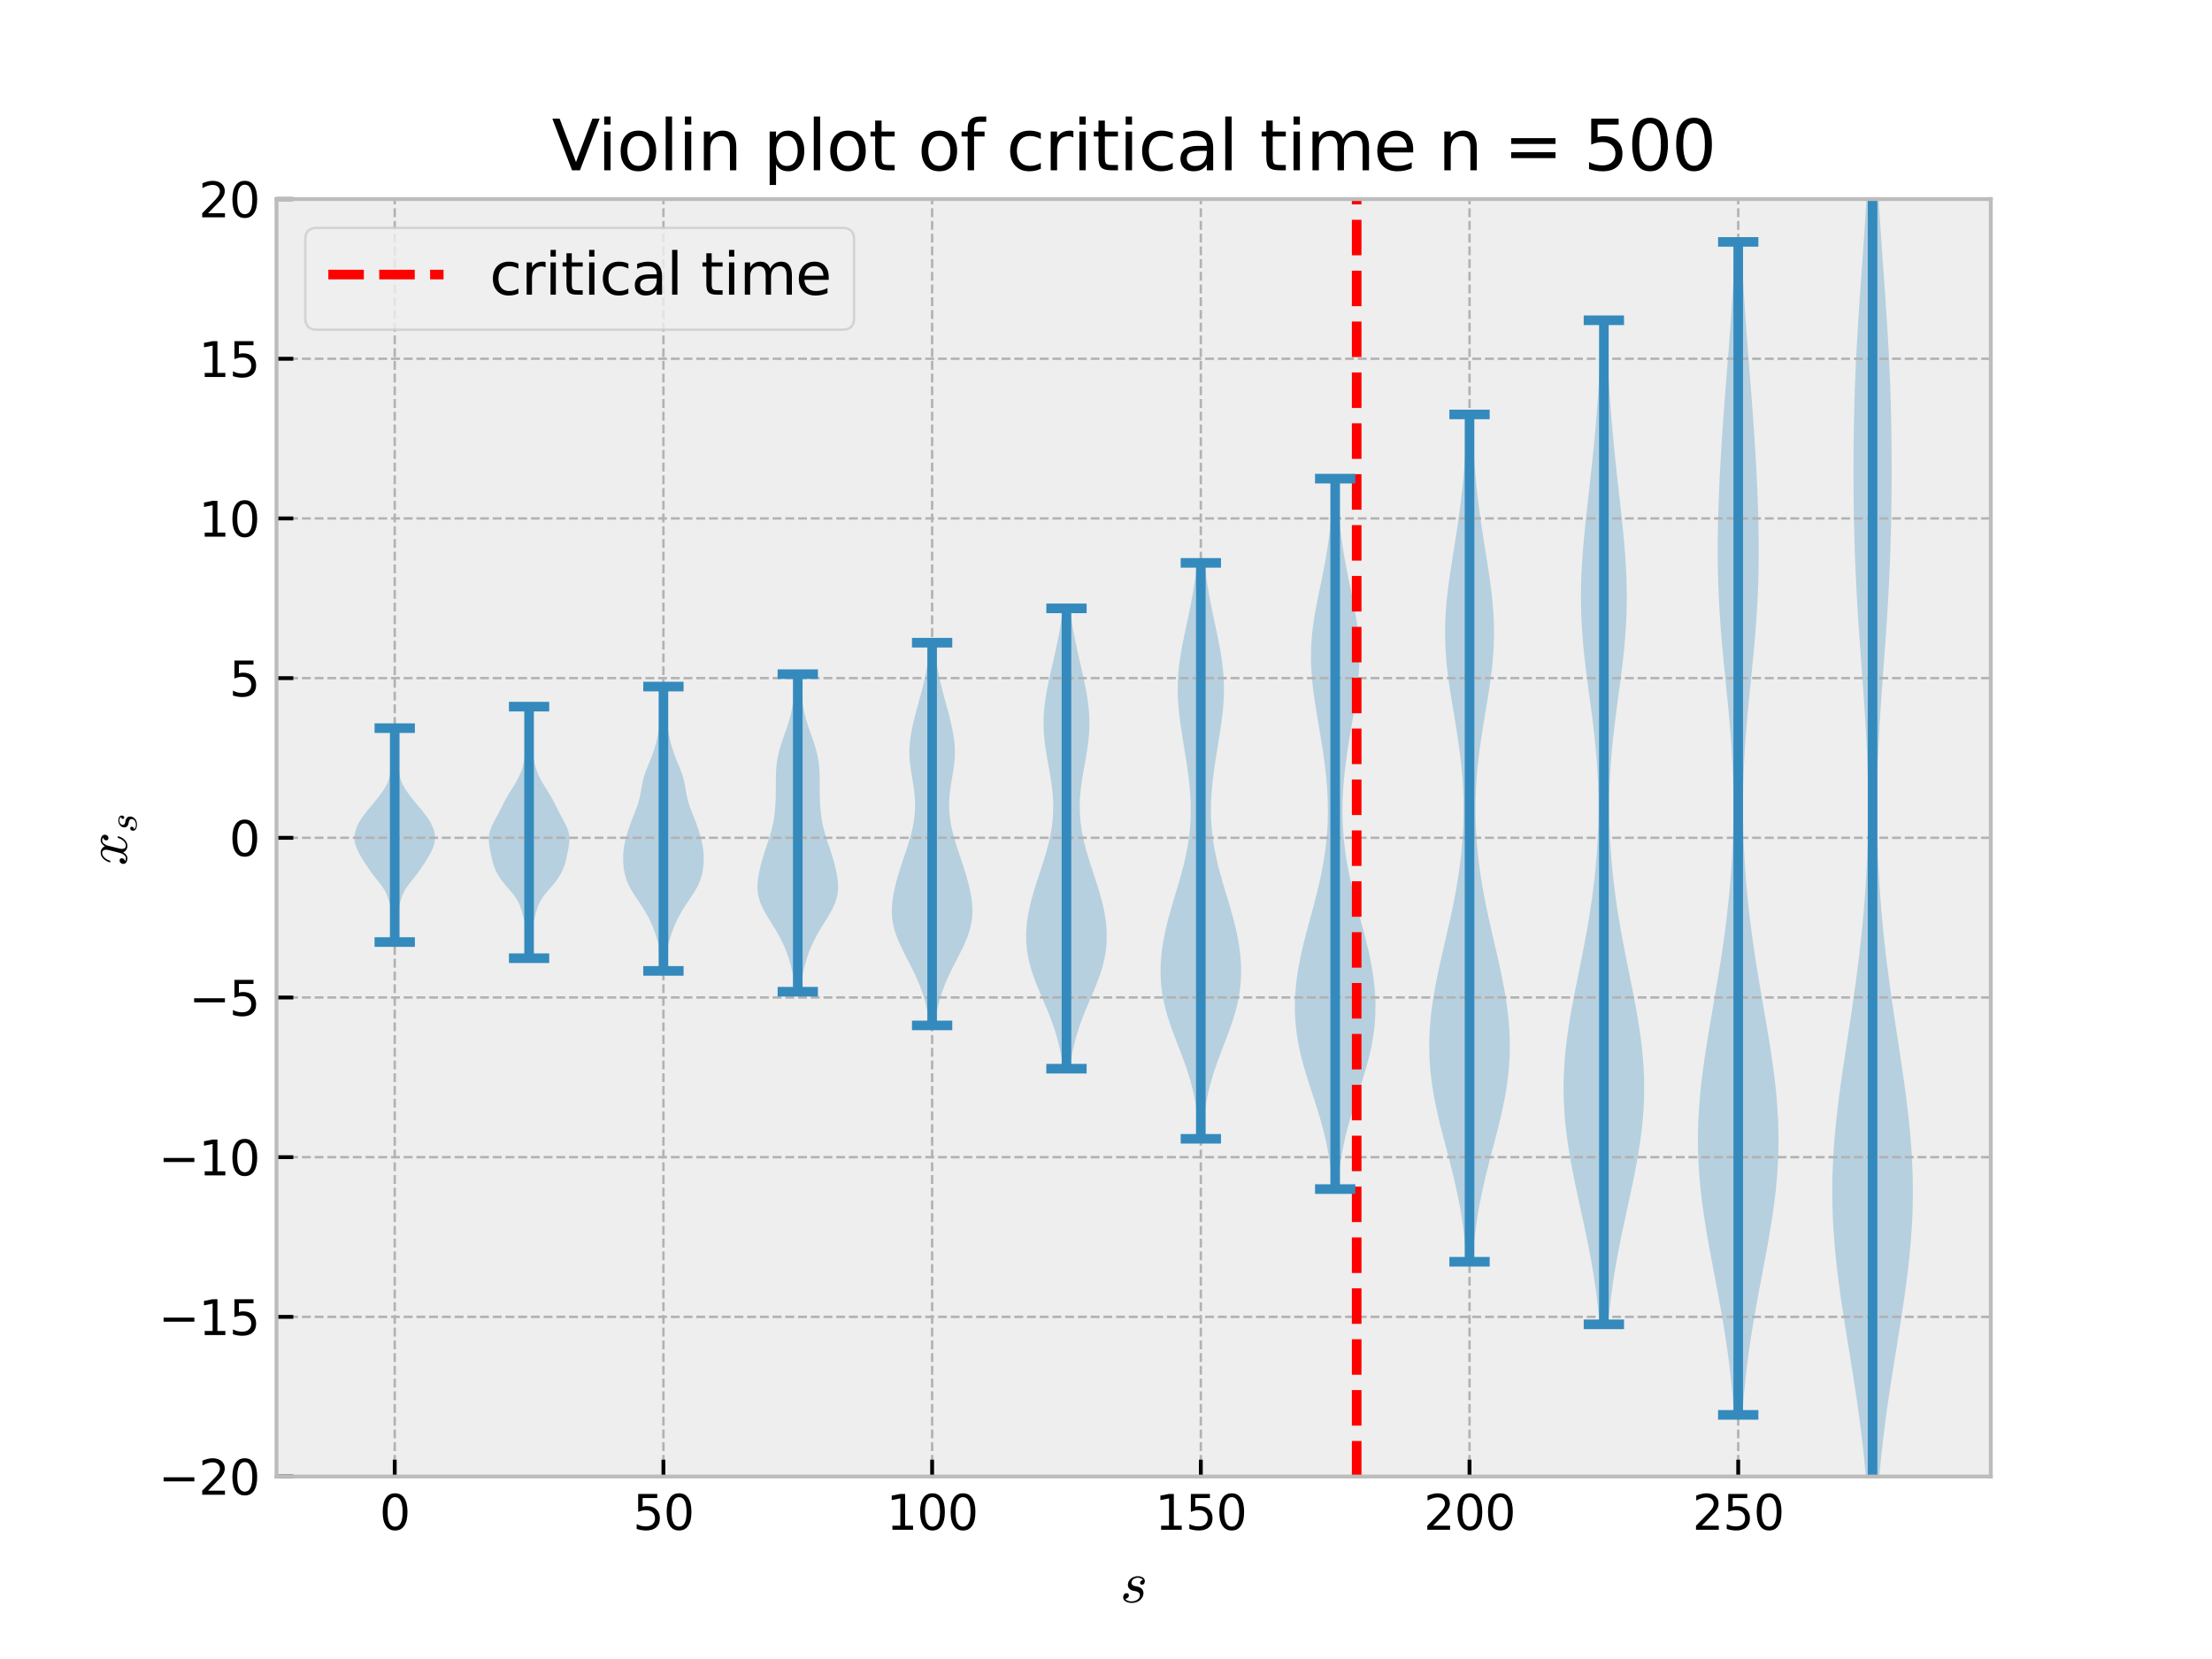 <?xml version="1.0" encoding="utf-8" standalone="no"?>
<!DOCTYPE svg PUBLIC "-//W3C//DTD SVG 1.1//EN"
  "http://www.w3.org/Graphics/SVG/1.1/DTD/svg11.dtd">
<svg xmlns:xlink="http://www.w3.org/1999/xlink" width="460.8pt" height="345.6pt" viewBox="0 0 460.8 345.6" xmlns="http://www.w3.org/2000/svg" version="1.1">
 <defs>
  <style type="text/css">*{stroke-linejoin: round; stroke-linecap: butt}</style>
 </defs>
 <g id="figure_1">
  <g id="patch_1">
   <path d="M 0 345.6 
L 460.8 345.6 
L 460.8 0 
L 0 0 
z
" style="fill: #ffffff"/>
  </g>
  <g id="axes_1">
   <g id="patch_2">
    <path d="M 57.6 307.584 
L 414.72 307.584 
L 414.72 41.472 
L 57.6 41.472 
z
" style="fill: #eeeeee"/>
   </g>
   <g id="PolyCollection_1">
    <path d="M 82.293 196.245 
L 82.165 196.245 
L 82.163 195.795 
L 82.161 195.345 
L 82.158 194.895 
L 82.152 194.445 
L 82.141 193.995 
L 82.122 193.545 
L 82.094 193.095 
L 82.056 192.645 
L 82.005 192.195 
L 81.943 191.745 
L 81.868 191.295 
L 81.781 190.845 
L 81.685 190.395 
L 81.581 189.945 
L 81.472 189.495 
L 81.362 189.045 
L 81.251 188.595 
L 81.138 188.145 
L 81.021 187.695 
L 80.892 187.245 
L 80.745 186.795 
L 80.57 186.345 
L 80.362 185.895 
L 80.118 185.445 
L 79.836 184.995 
L 79.522 184.545 
L 79.184 184.095 
L 78.831 183.645 
L 78.472 183.195 
L 78.116 182.744 
L 77.769 182.294 
L 77.433 181.844 
L 77.107 181.394 
L 76.79 180.944 
L 76.482 180.494 
L 76.18 180.044 
L 75.887 179.594 
L 75.603 179.144 
L 75.331 178.694 
L 75.07 178.244 
L 74.824 177.794 
L 74.593 177.344 
L 74.383 176.894 
L 74.199 176.444 
L 74.048 175.994 
L 73.934 175.544 
L 73.862 175.094 
L 73.833 174.644 
L 73.847 174.194 
L 73.901 173.744 
L 73.994 173.294 
L 74.121 172.844 
L 74.282 172.394 
L 74.474 171.944 
L 74.696 171.494 
L 74.948 171.044 
L 75.227 170.594 
L 75.534 170.144 
L 75.863 169.694 
L 76.212 169.244 
L 76.575 168.794 
L 76.947 168.344 
L 77.323 167.894 
L 77.698 167.444 
L 78.069 166.994 
L 78.434 166.544 
L 78.789 166.094 
L 79.135 165.644 
L 79.467 165.194 
L 79.783 164.744 
L 80.078 164.294 
L 80.347 163.844 
L 80.585 163.394 
L 80.787 162.944 
L 80.952 162.494 
L 81.082 162.044 
L 81.182 161.594 
L 81.26 161.144 
L 81.325 160.694 
L 81.388 160.244 
L 81.454 159.794 
L 81.527 159.344 
L 81.606 158.894 
L 81.688 158.444 
L 81.767 157.994 
L 81.839 157.544 
L 81.901 157.094 
L 81.95 156.644 
L 81.988 156.194 
L 82.015 155.744 
L 82.035 155.294 
L 82.049 154.844 
L 82.059 154.394 
L 82.065 153.944 
L 82.07 153.494 
L 82.074 153.044 
L 82.079 152.594 
L 82.085 152.144 
L 82.094 151.694 
L 82.364 151.694 
L 82.364 151.694 
L 82.373 152.144 
L 82.379 152.594 
L 82.384 153.044 
L 82.388 153.494 
L 82.392 153.944 
L 82.399 154.394 
L 82.409 154.844 
L 82.423 155.294 
L 82.443 155.744 
L 82.47 156.194 
L 82.508 156.644 
L 82.557 157.094 
L 82.619 157.544 
L 82.691 157.994 
L 82.77 158.444 
L 82.852 158.894 
L 82.931 159.344 
L 83.004 159.794 
L 83.07 160.244 
L 83.133 160.694 
L 83.198 161.144 
L 83.276 161.594 
L 83.376 162.044 
L 83.506 162.494 
L 83.671 162.944 
L 83.873 163.394 
L 84.111 163.844 
L 84.38 164.294 
L 84.675 164.744 
L 84.991 165.194 
L 85.323 165.644 
L 85.668 166.094 
L 86.024 166.544 
L 86.389 166.994 
L 86.76 167.444 
L 87.135 167.894 
L 87.511 168.344 
L 87.883 168.794 
L 88.246 169.244 
L 88.595 169.694 
L 88.924 170.144 
L 89.231 170.594 
L 89.51 171.044 
L 89.762 171.494 
L 89.984 171.944 
L 90.176 172.394 
L 90.337 172.844 
L 90.464 173.294 
L 90.557 173.744 
L 90.611 174.194 
L 90.625 174.644 
L 90.596 175.094 
L 90.524 175.544 
L 90.41 175.994 
L 90.259 176.444 
L 90.075 176.894 
L 89.865 177.344 
L 89.634 177.794 
L 89.388 178.244 
L 89.127 178.694 
L 88.855 179.144 
L 88.571 179.594 
L 88.278 180.044 
L 87.976 180.494 
L 87.668 180.944 
L 87.351 181.394 
L 87.025 181.844 
L 86.689 182.294 
L 86.342 182.744 
L 85.986 183.195 
L 85.627 183.645 
L 85.274 184.095 
L 84.936 184.545 
L 84.622 184.995 
L 84.34 185.445 
L 84.095 185.895 
L 83.888 186.345 
L 83.713 186.795 
L 83.566 187.245 
L 83.437 187.695 
L 83.32 188.145 
L 83.207 188.595 
L 83.096 189.045 
L 82.986 189.495 
L 82.877 189.945 
L 82.773 190.395 
L 82.677 190.845 
L 82.59 191.295 
L 82.515 191.745 
L 82.453 192.195 
L 82.402 192.645 
L 82.364 193.095 
L 82.335 193.545 
L 82.317 193.995 
L 82.305 194.445 
L 82.3 194.895 
L 82.297 195.345 
L 82.295 195.795 
L 82.293 196.245 
z
" clip-path="url(#pb2d151dd4d)" style="fill: #348abd; fill-opacity: 0.3"/>
   </g>
   <g id="PolyCollection_2">
    <path d="M 110.289 199.615 
L 110.143 199.615 
L 110.138 199.085 
L 110.131 198.556 
L 110.123 198.026 
L 110.11 197.497 
L 110.091 196.968 
L 110.063 196.438 
L 110.024 195.909 
L 109.971 195.38 
L 109.902 194.85 
L 109.818 194.321 
L 109.717 193.791 
L 109.602 193.262 
L 109.474 192.733 
L 109.338 192.203 
L 109.198 191.674 
L 109.056 191.145 
L 108.914 190.615 
L 108.77 190.086 
L 108.615 189.557 
L 108.442 189.027 
L 108.238 188.498 
L 107.994 187.968 
L 107.702 187.439 
L 107.359 186.91 
L 106.97 186.38 
L 106.543 185.851 
L 106.093 185.322 
L 105.634 184.792 
L 105.183 184.263 
L 104.754 183.733 
L 104.357 183.204 
L 103.998 182.675 
L 103.68 182.145 
L 103.403 181.616 
L 103.163 181.087 
L 102.957 180.557 
L 102.78 180.028 
L 102.626 179.498 
L 102.491 178.969 
L 102.37 178.44 
L 102.257 177.91 
L 102.15 177.381 
L 102.049 176.852 
L 101.959 176.322 
L 101.884 175.793 
L 101.835 175.264 
L 101.82 174.734 
L 101.848 174.205 
L 101.925 173.675 
L 102.053 173.146 
L 102.23 172.617 
L 102.45 172.087 
L 102.704 171.558 
L 102.981 171.029 
L 103.269 170.499 
L 103.559 169.97 
L 103.842 169.44 
L 104.116 168.911 
L 104.382 168.382 
L 104.644 167.852 
L 104.91 167.323 
L 105.185 166.794 
L 105.474 166.264 
L 105.778 165.735 
L 106.095 165.205 
L 106.421 164.676 
L 106.75 164.147 
L 107.075 163.617 
L 107.39 163.088 
L 107.691 162.559 
L 107.971 162.029 
L 108.229 161.5 
L 108.46 160.971 
L 108.662 160.441 
L 108.836 159.912 
L 108.981 159.382 
L 109.102 158.853 
L 109.201 158.324 
L 109.286 157.794 
L 109.36 157.265 
L 109.428 156.736 
L 109.493 156.206 
L 109.558 155.677 
L 109.625 155.147 
L 109.693 154.618 
L 109.762 154.089 
L 109.83 153.559 
L 109.895 153.03 
L 109.954 152.501 
L 110.005 151.971 
L 110.044 151.442 
L 110.072 150.912 
L 110.089 150.383 
L 110.096 149.854 
L 110.097 149.324 
L 110.094 148.795 
L 110.092 148.266 
L 110.093 147.736 
L 110.098 147.207 
L 110.335 147.207 
L 110.335 147.207 
L 110.34 147.736 
L 110.341 148.266 
L 110.338 148.795 
L 110.336 149.324 
L 110.337 149.854 
L 110.344 150.383 
L 110.361 150.912 
L 110.388 151.442 
L 110.428 151.971 
L 110.479 152.501 
L 110.538 153.03 
L 110.603 153.559 
L 110.671 154.089 
L 110.74 154.618 
L 110.808 155.147 
L 110.874 155.677 
L 110.94 156.206 
L 111.005 156.736 
L 111.073 157.265 
L 111.147 157.794 
L 111.231 158.324 
L 111.331 158.853 
L 111.452 159.382 
L 111.597 159.912 
L 111.771 160.441 
L 111.973 160.971 
L 112.204 161.5 
L 112.462 162.029 
L 112.742 162.559 
L 113.043 163.088 
L 113.358 163.617 
L 113.683 164.147 
L 114.012 164.676 
L 114.338 165.205 
L 114.655 165.735 
L 114.959 166.264 
L 115.248 166.794 
L 115.523 167.323 
L 115.788 167.852 
L 116.051 168.382 
L 116.317 168.911 
L 116.591 169.44 
L 116.874 169.97 
L 117.164 170.499 
L 117.452 171.029 
L 117.729 171.558 
L 117.983 172.087 
L 118.203 172.617 
L 118.38 173.146 
L 118.508 173.675 
L 118.584 174.205 
L 118.613 174.734 
L 118.598 175.264 
L 118.549 175.793 
L 118.474 176.322 
L 118.384 176.852 
L 118.283 177.381 
L 118.176 177.91 
L 118.063 178.44 
L 117.942 178.969 
L 117.807 179.498 
L 117.653 180.028 
L 117.476 180.557 
L 117.27 181.087 
L 117.03 181.616 
L 116.753 182.145 
L 116.435 182.675 
L 116.076 183.204 
L 115.679 183.733 
L 115.25 184.263 
L 114.799 184.792 
L 114.34 185.322 
L 113.889 185.851 
L 113.463 186.38 
L 113.073 186.91 
L 112.731 187.439 
L 112.439 187.968 
L 112.195 188.498 
L 111.991 189.027 
L 111.818 189.557 
L 111.663 190.086 
L 111.518 190.615 
L 111.377 191.145 
L 111.235 191.674 
L 111.095 192.203 
L 110.959 192.733 
L 110.831 193.262 
L 110.716 193.791 
L 110.615 194.321 
L 110.531 194.85 
L 110.462 195.38 
L 110.409 195.909 
L 110.37 196.438 
L 110.342 196.968 
L 110.322 197.497 
L 110.31 198.026 
L 110.301 198.556 
L 110.295 199.085 
L 110.289 199.615 
z
" clip-path="url(#pb2d151dd4d)" style="fill: #348abd; fill-opacity: 0.3"/>
   </g>
   <g id="PolyCollection_3">
    <path d="M 138.384 202.253 
L 138.024 202.253 
L 137.981 201.655 
L 137.928 201.056 
L 137.865 200.458 
L 137.789 199.86 
L 137.701 199.262 
L 137.598 198.663 
L 137.482 198.065 
L 137.353 197.467 
L 137.21 196.869 
L 137.055 196.271 
L 136.888 195.672 
L 136.708 195.074 
L 136.513 194.476 
L 136.304 193.878 
L 136.078 193.279 
L 135.833 192.681 
L 135.567 192.083 
L 135.28 191.485 
L 134.971 190.886 
L 134.64 190.288 
L 134.288 189.69 
L 133.917 189.092 
L 133.531 188.493 
L 133.134 187.895 
L 132.732 187.297 
L 132.333 186.699 
L 131.944 186.1 
L 131.575 185.502 
L 131.235 184.904 
L 130.93 184.306 
L 130.666 183.707 
L 130.443 183.109 
L 130.262 182.511 
L 130.118 181.913 
L 130.007 181.315 
L 129.923 180.716 
L 129.863 180.118 
L 129.825 179.52 
L 129.808 178.922 
L 129.813 178.323 
L 129.842 177.725 
L 129.896 177.127 
L 129.977 176.529 
L 130.083 175.93 
L 130.21 175.332 
L 130.357 174.734 
L 130.518 174.136 
L 130.692 173.537 
L 130.877 172.939 
L 131.073 172.341 
L 131.28 171.743 
L 131.499 171.144 
L 131.728 170.546 
L 131.966 169.948 
L 132.205 169.35 
L 132.44 168.751 
L 132.663 168.153 
L 132.868 167.555 
L 133.048 166.957 
L 133.204 166.358 
L 133.336 165.76 
L 133.449 165.162 
L 133.552 164.564 
L 133.654 163.966 
L 133.764 163.367 
L 133.891 162.769 
L 134.041 162.171 
L 134.217 161.573 
L 134.416 160.974 
L 134.637 160.376 
L 134.873 159.778 
L 135.118 159.18 
L 135.363 158.581 
L 135.603 157.983 
L 135.833 157.385 
L 136.049 156.787 
L 136.25 156.188 
L 136.434 155.59 
L 136.603 154.992 
L 136.757 154.394 
L 136.899 153.795 
L 137.031 153.197 
L 137.156 152.599 
L 137.274 152.001 
L 137.388 151.402 
L 137.497 150.804 
L 137.6 150.206 
L 137.695 149.608 
L 137.781 149.009 
L 137.856 148.411 
L 137.917 147.813 
L 137.966 147.215 
L 138.002 146.617 
L 138.027 146.018 
L 138.043 145.42 
L 138.054 144.822 
L 138.061 144.224 
L 138.068 143.625 
L 138.076 143.027 
L 138.332 143.027 
L 138.332 143.027 
L 138.34 143.625 
L 138.347 144.224 
L 138.354 144.822 
L 138.365 145.42 
L 138.381 146.018 
L 138.406 146.617 
L 138.442 147.215 
L 138.49 147.813 
L 138.552 148.411 
L 138.627 149.009 
L 138.713 149.608 
L 138.808 150.206 
L 138.911 150.804 
L 139.02 151.402 
L 139.133 152.001 
L 139.252 152.599 
L 139.376 153.197 
L 139.508 153.795 
L 139.651 154.394 
L 139.805 154.992 
L 139.974 155.59 
L 140.158 156.188 
L 140.358 156.787 
L 140.575 157.385 
L 140.805 157.983 
L 141.045 158.581 
L 141.29 159.18 
L 141.534 159.778 
L 141.77 160.376 
L 141.991 160.974 
L 142.191 161.573 
L 142.366 162.171 
L 142.516 162.769 
L 142.644 163.367 
L 142.754 163.966 
L 142.856 164.564 
L 142.959 165.162 
L 143.072 165.76 
L 143.204 166.358 
L 143.359 166.957 
L 143.54 167.555 
L 143.744 168.153 
L 143.967 168.751 
L 144.203 169.35 
L 144.442 169.948 
L 144.679 170.546 
L 144.909 171.144 
L 145.128 171.743 
L 145.335 172.341 
L 145.531 172.939 
L 145.716 173.537 
L 145.89 174.136 
L 146.051 174.734 
L 146.197 175.332 
L 146.325 175.93 
L 146.431 176.529 
L 146.511 177.127 
L 146.566 177.725 
L 146.595 178.323 
L 146.6 178.922 
L 146.583 179.52 
L 146.544 180.118 
L 146.485 180.716 
L 146.401 181.315 
L 146.29 181.913 
L 146.146 182.511 
L 145.965 183.109 
L 145.742 183.707 
L 145.477 184.306 
L 145.173 184.904 
L 144.832 185.502 
L 144.464 186.1 
L 144.075 186.699 
L 143.676 187.297 
L 143.274 187.895 
L 142.877 188.493 
L 142.49 189.092 
L 142.12 189.69 
L 141.768 190.288 
L 141.437 190.886 
L 141.127 191.485 
L 140.84 192.083 
L 140.575 192.681 
L 140.33 193.279 
L 140.104 193.878 
L 139.894 194.476 
L 139.7 195.074 
L 139.52 195.672 
L 139.352 196.271 
L 139.197 196.869 
L 139.055 197.467 
L 138.925 198.065 
L 138.809 198.663 
L 138.707 199.262 
L 138.619 199.86 
L 138.543 200.458 
L 138.48 201.056 
L 138.427 201.655 
L 138.384 202.253 
z
" clip-path="url(#pb2d151dd4d)" style="fill: #348abd; fill-opacity: 0.3"/>
   </g>
   <g id="PolyCollection_4">
    <path d="M 166.641 206.593 
L 165.742 206.593 
L 165.656 205.925 
L 165.561 205.257 
L 165.457 204.588 
L 165.342 203.92 
L 165.217 203.252 
L 165.08 202.584 
L 164.929 201.915 
L 164.765 201.247 
L 164.585 200.579 
L 164.388 199.911 
L 164.173 199.242 
L 163.938 198.574 
L 163.682 197.906 
L 163.405 197.238 
L 163.105 196.57 
L 162.782 195.901 
L 162.438 195.233 
L 162.072 194.565 
L 161.688 193.897 
L 161.288 193.228 
L 160.877 192.56 
L 160.462 191.892 
L 160.049 191.224 
L 159.648 190.555 
L 159.268 189.887 
L 158.917 189.219 
L 158.606 188.551 
L 158.34 187.883 
L 158.126 187.214 
L 157.965 186.546 
L 157.859 185.878 
L 157.804 185.21 
L 157.795 184.541 
L 157.828 183.873 
L 157.894 183.205 
L 157.99 182.537 
L 158.108 181.868 
L 158.246 181.2 
L 158.4 180.532 
L 158.57 179.864 
L 158.752 179.195 
L 158.947 178.527 
L 159.154 177.859 
L 159.37 177.191 
L 159.592 176.523 
L 159.818 175.854 
L 160.042 175.186 
L 160.259 174.518 
L 160.466 173.85 
L 160.658 173.181 
L 160.832 172.513 
L 160.986 171.845 
L 161.119 171.177 
L 161.232 170.508 
L 161.326 169.84 
L 161.404 169.172 
L 161.467 168.504 
L 161.517 167.836 
L 161.556 167.167 
L 161.585 166.499 
L 161.606 165.831 
L 161.618 165.163 
L 161.624 164.494 
L 161.625 163.826 
L 161.624 163.158 
L 161.624 162.49 
L 161.631 161.821 
L 161.647 161.153 
L 161.677 160.485 
L 161.726 159.817 
L 161.795 159.148 
L 161.887 158.48 
L 162.002 157.812 
L 162.142 157.144 
L 162.306 156.476 
L 162.49 155.807 
L 162.694 155.139 
L 162.913 154.471 
L 163.143 153.803 
L 163.38 153.134 
L 163.617 152.466 
L 163.85 151.798 
L 164.074 151.13 
L 164.284 150.461 
L 164.478 149.793 
L 164.654 149.125 
L 164.811 148.457 
L 164.949 147.789 
L 165.071 147.12 
L 165.178 146.452 
L 165.273 145.784 
L 165.358 145.116 
L 165.436 144.447 
L 165.508 143.779 
L 165.576 143.111 
L 165.642 142.443 
L 165.704 141.774 
L 165.764 141.106 
L 165.822 140.438 
L 166.561 140.438 
L 166.561 140.438 
L 166.618 141.106 
L 166.678 141.774 
L 166.741 142.443 
L 166.806 143.111 
L 166.875 143.779 
L 166.947 144.447 
L 167.025 145.116 
L 167.11 145.784 
L 167.205 146.452 
L 167.312 147.12 
L 167.434 147.789 
L 167.572 148.457 
L 167.729 149.125 
L 167.905 149.793 
L 168.099 150.461 
L 168.309 151.13 
L 168.533 151.798 
L 168.766 152.466 
L 169.003 153.134 
L 169.239 153.803 
L 169.469 154.471 
L 169.689 155.139 
L 169.892 155.807 
L 170.077 156.476 
L 170.24 157.144 
L 170.38 157.812 
L 170.496 158.48 
L 170.588 159.148 
L 170.657 159.817 
L 170.705 160.485 
L 170.736 161.153 
L 170.752 161.821 
L 170.758 162.49 
L 170.759 163.158 
L 170.758 163.826 
L 170.759 164.494 
L 170.764 165.163 
L 170.777 165.831 
L 170.797 166.499 
L 170.827 167.167 
L 170.866 167.836 
L 170.916 168.504 
L 170.979 169.172 
L 171.056 169.84 
L 171.15 170.508 
L 171.263 171.177 
L 171.397 171.845 
L 171.55 172.513 
L 171.724 173.181 
L 171.916 173.85 
L 172.123 174.518 
L 172.341 175.186 
L 172.565 175.854 
L 172.79 176.523 
L 173.013 177.191 
L 173.229 177.859 
L 173.435 178.527 
L 173.631 179.195 
L 173.813 179.864 
L 173.982 180.532 
L 174.137 181.2 
L 174.274 181.868 
L 174.393 182.537 
L 174.488 183.205 
L 174.555 183.873 
L 174.588 184.541 
L 174.579 185.21 
L 174.524 185.878 
L 174.417 186.546 
L 174.257 187.214 
L 174.043 187.883 
L 173.777 188.551 
L 173.466 189.219 
L 173.115 189.887 
L 172.735 190.555 
L 172.333 191.224 
L 171.921 191.892 
L 171.505 192.56 
L 171.095 193.228 
L 170.695 193.897 
L 170.31 194.565 
L 169.945 195.233 
L 169.6 195.901 
L 169.278 196.57 
L 168.978 197.238 
L 168.7 197.906 
L 168.445 198.574 
L 168.21 199.242 
L 167.994 199.911 
L 167.798 200.579 
L 167.618 201.247 
L 167.453 201.915 
L 167.303 202.584 
L 167.166 203.252 
L 167.04 203.92 
L 166.926 204.588 
L 166.821 205.257 
L 166.727 205.925 
L 166.641 206.593 
z
" clip-path="url(#pb2d151dd4d)" style="fill: #348abd; fill-opacity: 0.3"/>
   </g>
   <g id="PolyCollection_5">
    <path d="M 194.695 213.613 
L 193.662 213.613 
L 193.555 212.808 
L 193.432 212.003 
L 193.29 211.197 
L 193.13 210.392 
L 192.948 209.587 
L 192.745 208.781 
L 192.519 207.976 
L 192.269 207.171 
L 191.995 206.365 
L 191.698 205.56 
L 191.376 204.755 
L 191.032 203.949 
L 190.667 203.144 
L 190.284 202.339 
L 189.886 201.533 
L 189.477 200.728 
L 189.062 199.923 
L 188.648 199.117 
L 188.239 198.312 
L 187.844 197.507 
L 187.468 196.701 
L 187.117 195.896 
L 186.799 195.091 
L 186.518 194.285 
L 186.279 193.48 
L 186.085 192.675 
L 185.939 191.869 
L 185.84 191.064 
L 185.789 190.259 
L 185.783 189.453 
L 185.818 188.648 
L 185.891 187.843 
L 185.998 187.037 
L 186.134 186.232 
L 186.295 185.427 
L 186.478 184.621 
L 186.68 183.816 
L 186.899 183.011 
L 187.132 182.205 
L 187.377 181.4 
L 187.633 180.595 
L 187.896 179.789 
L 188.166 178.984 
L 188.437 178.179 
L 188.707 177.373 
L 188.971 176.568 
L 189.227 175.763 
L 189.47 174.957 
L 189.697 174.152 
L 189.904 173.347 
L 190.089 172.541 
L 190.25 171.736 
L 190.383 170.931 
L 190.489 170.125 
L 190.565 169.32 
L 190.611 168.514 
L 190.627 167.709 
L 190.612 166.904 
L 190.569 166.098 
L 190.499 165.293 
L 190.404 164.488 
L 190.29 163.682 
L 190.162 162.877 
L 190.026 162.072 
L 189.889 161.266 
L 189.759 160.461 
L 189.643 159.656 
L 189.548 158.85 
L 189.48 158.045 
L 189.442 157.24 
L 189.437 156.434 
L 189.465 155.629 
L 189.526 154.824 
L 189.617 154.018 
L 189.734 153.213 
L 189.875 152.408 
L 190.034 151.602 
L 190.21 150.797 
L 190.4 149.992 
L 190.599 149.186 
L 190.808 148.381 
L 191.022 147.576 
L 191.241 146.77 
L 191.461 145.965 
L 191.681 145.16 
L 191.898 144.354 
L 192.109 143.549 
L 192.312 142.744 
L 192.504 141.938 
L 192.685 141.133 
L 192.852 140.328 
L 193.005 139.522 
L 193.144 138.717 
L 193.27 137.912 
L 193.384 137.106 
L 193.485 136.301 
L 193.577 135.496 
L 193.659 134.69 
L 193.733 133.885 
L 194.624 133.885 
L 194.624 133.885 
L 194.698 134.69 
L 194.781 135.496 
L 194.872 136.301 
L 194.974 137.106 
L 195.087 137.912 
L 195.213 138.717 
L 195.353 139.522 
L 195.506 140.328 
L 195.673 141.133 
L 195.853 141.938 
L 196.046 142.744 
L 196.249 143.549 
L 196.46 144.354 
L 196.677 145.16 
L 196.896 145.965 
L 197.117 146.77 
L 197.336 147.576 
L 197.55 148.381 
L 197.758 149.186 
L 197.958 149.992 
L 198.147 150.797 
L 198.323 151.602 
L 198.483 152.408 
L 198.624 153.213 
L 198.741 154.018 
L 198.832 154.824 
L 198.892 155.629 
L 198.921 156.434 
L 198.916 157.24 
L 198.878 158.045 
L 198.809 158.85 
L 198.714 159.656 
L 198.599 160.461 
L 198.468 161.266 
L 198.332 162.072 
L 198.195 162.877 
L 198.067 163.682 
L 197.953 164.488 
L 197.859 165.293 
L 197.789 166.098 
L 197.745 166.904 
L 197.731 167.709 
L 197.746 168.514 
L 197.792 169.32 
L 197.869 170.125 
L 197.974 170.931 
L 198.108 171.736 
L 198.268 172.541 
L 198.453 173.347 
L 198.661 174.152 
L 198.887 174.957 
L 199.13 175.763 
L 199.386 176.568 
L 199.651 177.373 
L 199.921 178.179 
L 200.192 178.984 
L 200.461 179.789 
L 200.725 180.595 
L 200.981 181.4 
L 201.226 182.205 
L 201.459 183.011 
L 201.677 183.816 
L 201.879 184.621 
L 202.062 185.427 
L 202.224 186.232 
L 202.36 187.037 
L 202.466 187.843 
L 202.54 188.648 
L 202.575 189.453 
L 202.569 190.259 
L 202.517 191.064 
L 202.419 191.869 
L 202.272 192.675 
L 202.078 193.48 
L 201.84 194.285 
L 201.559 195.091 
L 201.24 195.896 
L 200.89 196.701 
L 200.514 197.507 
L 200.118 198.312 
L 199.71 199.117 
L 199.295 199.923 
L 198.881 200.728 
L 198.472 201.533 
L 198.074 202.339 
L 197.69 203.144 
L 197.325 203.949 
L 196.981 204.755 
L 196.66 205.56 
L 196.362 206.365 
L 196.088 207.171 
L 195.839 207.976 
L 195.613 208.781 
L 195.41 209.587 
L 195.228 210.392 
L 195.067 211.197 
L 194.926 212.003 
L 194.802 212.808 
L 194.695 213.613 
z
" clip-path="url(#pb2d151dd4d)" style="fill: #348abd; fill-opacity: 0.3"/>
   </g>
   <g id="PolyCollection_6">
    <path d="M 222.854 222.625 
L 221.478 222.625 
L 221.346 221.657 
L 221.194 220.688 
L 221.023 219.719 
L 220.83 218.751 
L 220.614 217.782 
L 220.373 216.814 
L 220.108 215.845 
L 219.817 214.876 
L 219.502 213.908 
L 219.162 212.939 
L 218.8 211.97 
L 218.419 211.002 
L 218.022 210.033 
L 217.613 209.064 
L 217.199 208.096 
L 216.785 207.127 
L 216.378 206.158 
L 215.982 205.19 
L 215.606 204.221 
L 215.255 203.252 
L 214.933 202.284 
L 214.645 201.315 
L 214.396 200.346 
L 214.186 199.378 
L 214.018 198.409 
L 213.893 197.44 
L 213.81 196.472 
L 213.77 195.503 
L 213.771 194.534 
L 213.812 193.566 
L 213.891 192.597 
L 214.007 191.628 
L 214.156 190.66 
L 214.337 189.691 
L 214.547 188.722 
L 214.783 187.754 
L 215.041 186.785 
L 215.319 185.817 
L 215.613 184.848 
L 215.919 183.879 
L 216.233 182.911 
L 216.55 181.942 
L 216.868 180.973 
L 217.182 180.005 
L 217.488 179.036 
L 217.781 178.067 
L 218.059 177.099 
L 218.318 176.13 
L 218.555 175.161 
L 218.766 174.193 
L 218.95 173.224 
L 219.104 172.255 
L 219.227 171.287 
L 219.318 170.318 
L 219.376 169.349 
L 219.402 168.381 
L 219.395 167.412 
L 219.358 166.443 
L 219.291 165.475 
L 219.197 164.506 
L 219.08 163.537 
L 218.942 162.569 
L 218.788 161.6 
L 218.622 160.631 
L 218.449 159.663 
L 218.275 158.694 
L 218.104 157.726 
L 217.941 156.757 
L 217.792 155.788 
L 217.661 154.82 
L 217.553 153.851 
L 217.469 152.882 
L 217.414 151.914 
L 217.389 150.945 
L 217.394 149.976 
L 217.43 149.008 
L 217.496 148.039 
L 217.59 147.07 
L 217.71 146.102 
L 217.854 145.133 
L 218.019 144.164 
L 218.201 143.196 
L 218.397 142.227 
L 218.604 141.258 
L 218.819 140.29 
L 219.039 139.321 
L 219.262 138.352 
L 219.484 137.384 
L 219.704 136.415 
L 219.919 135.446 
L 220.128 134.478 
L 220.329 133.509 
L 220.521 132.54 
L 220.702 131.572 
L 220.873 130.603 
L 221.032 129.635 
L 221.179 128.666 
L 221.314 127.697 
L 221.436 126.729 
L 222.897 126.729 
L 222.897 126.729 
L 223.019 127.697 
L 223.154 128.666 
L 223.301 129.635 
L 223.46 130.603 
L 223.63 131.572 
L 223.812 132.54 
L 224.004 133.509 
L 224.205 134.478 
L 224.414 135.446 
L 224.629 136.415 
L 224.848 137.384 
L 225.071 138.352 
L 225.293 139.321 
L 225.513 140.29 
L 225.728 141.258 
L 225.936 142.227 
L 226.132 143.196 
L 226.314 144.164 
L 226.478 145.133 
L 226.622 146.102 
L 226.742 147.07 
L 226.837 148.039 
L 226.902 149.008 
L 226.938 149.976 
L 226.944 150.945 
L 226.918 151.914 
L 226.863 152.882 
L 226.78 153.851 
L 226.671 154.82 
L 226.54 155.788 
L 226.391 156.757 
L 226.229 157.726 
L 226.058 158.694 
L 225.883 159.663 
L 225.711 160.631 
L 225.545 161.6 
L 225.391 162.569 
L 225.253 163.537 
L 225.135 164.506 
L 225.042 165.475 
L 224.975 166.443 
L 224.937 167.412 
L 224.931 168.381 
L 224.956 169.349 
L 225.014 170.318 
L 225.105 171.287 
L 225.228 172.255 
L 225.383 173.224 
L 225.567 174.193 
L 225.778 175.161 
L 226.014 176.13 
L 226.273 177.099 
L 226.551 178.067 
L 226.845 179.036 
L 227.151 180.005 
L 227.464 180.973 
L 227.782 181.942 
L 228.1 182.911 
L 228.414 183.879 
L 228.72 184.848 
L 229.013 185.817 
L 229.291 186.785 
L 229.55 187.754 
L 229.785 188.722 
L 229.995 189.691 
L 230.176 190.66 
L 230.326 191.628 
L 230.441 192.597 
L 230.52 193.566 
L 230.561 194.534 
L 230.563 195.503 
L 230.522 196.472 
L 230.44 197.44 
L 230.315 198.409 
L 230.147 199.378 
L 229.937 200.346 
L 229.687 201.315 
L 229.4 202.284 
L 229.078 203.252 
L 228.726 204.221 
L 228.35 205.19 
L 227.955 206.158 
L 227.547 207.127 
L 227.133 208.096 
L 226.719 209.064 
L 226.311 210.033 
L 225.914 211.002 
L 225.532 211.97 
L 225.171 212.939 
L 224.831 213.908 
L 224.515 214.876 
L 224.225 215.845 
L 223.959 216.814 
L 223.719 217.782 
L 223.503 218.751 
L 223.31 219.719 
L 223.138 220.688 
L 222.987 221.657 
L 222.854 222.625 
z
" clip-path="url(#pb2d151dd4d)" style="fill: #348abd; fill-opacity: 0.3"/>
   </g>
   <g id="PolyCollection_7">
    <path d="M 250.459 237.232 
L 249.848 237.232 
L 249.772 236.02 
L 249.679 234.808 
L 249.566 233.596 
L 249.429 232.384 
L 249.265 231.172 
L 249.072 229.961 
L 248.847 228.749 
L 248.589 227.537 
L 248.295 226.325 
L 247.967 225.113 
L 247.605 223.901 
L 247.212 222.689 
L 246.793 221.477 
L 246.351 220.265 
L 245.893 219.053 
L 245.427 217.842 
L 244.96 216.63 
L 244.5 215.418 
L 244.057 214.206 
L 243.637 212.994 
L 243.248 211.782 
L 242.897 210.57 
L 242.588 209.358 
L 242.325 208.146 
L 242.111 206.934 
L 241.948 205.722 
L 241.835 204.511 
L 241.772 203.299 
L 241.757 202.087 
L 241.79 200.875 
L 241.868 199.663 
L 241.988 198.451 
L 242.147 197.239 
L 242.344 196.027 
L 242.575 194.815 
L 242.837 193.603 
L 243.127 192.392 
L 243.44 191.18 
L 243.773 189.968 
L 244.121 188.756 
L 244.479 187.544 
L 244.842 186.332 
L 245.206 185.12 
L 245.564 183.908 
L 245.912 182.696 
L 246.246 181.484 
L 246.559 180.273 
L 246.85 179.061 
L 247.114 177.849 
L 247.348 176.637 
L 247.55 175.425 
L 247.719 174.213 
L 247.854 173.001 
L 247.954 171.789 
L 248.019 170.577 
L 248.051 169.365 
L 248.049 168.153 
L 248.016 166.942 
L 247.954 165.73 
L 247.865 164.518 
L 247.752 163.306 
L 247.617 162.094 
L 247.464 160.882 
L 247.296 159.67 
L 247.115 158.458 
L 246.925 157.246 
L 246.73 156.034 
L 246.532 154.823 
L 246.336 153.611 
L 246.145 152.399 
L 245.965 151.187 
L 245.798 149.975 
L 245.651 148.763 
L 245.527 147.551 
L 245.431 146.339 
L 245.366 145.127 
L 245.336 143.915 
L 245.342 142.703 
L 245.385 141.492 
L 245.466 140.28 
L 245.582 139.068 
L 245.73 137.856 
L 245.909 136.644 
L 246.112 135.432 
L 246.336 134.22 
L 246.575 133.008 
L 246.825 131.796 
L 247.081 130.584 
L 247.338 129.373 
L 247.594 128.161 
L 247.843 126.949 
L 248.084 125.737 
L 248.314 124.525 
L 248.531 123.313 
L 248.734 122.101 
L 248.921 120.889 
L 249.093 119.677 
L 249.249 118.465 
L 249.388 117.254 
L 250.919 117.254 
L 250.919 117.254 
L 251.059 118.465 
L 251.215 119.677 
L 251.386 120.889 
L 251.574 122.101 
L 251.776 123.313 
L 251.994 124.525 
L 252.223 125.737 
L 252.464 126.949 
L 252.714 128.161 
L 252.969 129.373 
L 253.227 130.584 
L 253.483 131.796 
L 253.733 133.008 
L 253.972 134.22 
L 254.196 135.432 
L 254.399 136.644 
L 254.577 137.856 
L 254.726 139.068 
L 254.842 140.28 
L 254.922 141.492 
L 254.966 142.703 
L 254.972 143.915 
L 254.941 145.127 
L 254.877 146.339 
L 254.781 147.551 
L 254.657 148.763 
L 254.509 149.975 
L 254.343 151.187 
L 254.162 152.399 
L 253.972 153.611 
L 253.776 154.823 
L 253.578 156.034 
L 253.382 157.246 
L 253.193 158.458 
L 253.012 159.67 
L 252.843 160.882 
L 252.69 162.094 
L 252.556 163.306 
L 252.442 164.518 
L 252.353 165.73 
L 252.291 166.942 
L 252.259 168.153 
L 252.257 169.365 
L 252.288 170.577 
L 252.353 171.789 
L 252.453 173.001 
L 252.588 174.213 
L 252.757 175.425 
L 252.96 176.637 
L 253.194 177.849 
L 253.458 179.061 
L 253.748 180.273 
L 254.062 181.484 
L 254.395 182.696 
L 254.743 183.908 
L 255.102 185.12 
L 255.465 186.332 
L 255.829 187.544 
L 256.187 188.756 
L 256.535 189.968 
L 256.868 191.18 
L 257.181 192.392 
L 257.47 193.603 
L 257.732 194.815 
L 257.963 196.027 
L 258.16 197.239 
L 258.32 198.451 
L 258.44 199.663 
L 258.517 200.875 
L 258.55 202.087 
L 258.536 203.299 
L 258.473 204.511 
L 258.36 205.722 
L 258.196 206.934 
L 257.982 208.146 
L 257.719 209.358 
L 257.41 210.57 
L 257.059 211.782 
L 256.67 212.994 
L 256.251 214.206 
L 255.807 215.418 
L 255.348 216.63 
L 254.881 217.842 
L 254.415 219.053 
L 253.957 220.265 
L 253.515 221.477 
L 253.095 222.689 
L 252.702 223.901 
L 252.341 225.113 
L 252.012 226.325 
L 251.719 227.537 
L 251.46 228.749 
L 251.235 229.961 
L 251.042 231.172 
L 250.879 232.384 
L 250.742 233.596 
L 250.628 234.808 
L 250.535 236.02 
L 250.459 237.232 
z
" clip-path="url(#pb2d151dd4d)" style="fill: #348abd; fill-opacity: 0.3"/>
   </g>
   <g id="PolyCollection_8">
    <path d="M 278.634 247.708 
L 277.648 247.708 
L 277.521 246.213 
L 277.368 244.718 
L 277.185 243.223 
L 276.97 241.729 
L 276.719 240.234 
L 276.432 238.739 
L 276.107 237.244 
L 275.745 235.749 
L 275.349 234.254 
L 274.922 232.759 
L 274.469 231.264 
L 273.996 229.769 
L 273.513 228.274 
L 273.027 226.78 
L 272.548 225.285 
L 272.085 223.79 
L 271.646 222.295 
L 271.24 220.8 
L 270.874 219.305 
L 270.554 217.81 
L 270.283 216.315 
L 270.065 214.82 
L 269.903 213.326 
L 269.796 211.831 
L 269.745 210.336 
L 269.749 208.841 
L 269.807 207.346 
L 269.917 205.851 
L 270.076 204.356 
L 270.281 202.861 
L 270.529 201.366 
L 270.815 199.872 
L 271.136 198.377 
L 271.485 196.882 
L 271.857 195.387 
L 272.246 193.892 
L 272.646 192.397 
L 273.05 190.902 
L 273.454 189.407 
L 273.85 187.912 
L 274.233 186.417 
L 274.598 184.923 
L 274.942 183.428 
L 275.259 181.933 
L 275.548 180.438 
L 275.805 178.943 
L 276.028 177.448 
L 276.217 175.953 
L 276.37 174.458 
L 276.487 172.963 
L 276.567 171.469 
L 276.611 169.974 
L 276.619 168.479 
L 276.593 166.984 
L 276.533 165.489 
L 276.442 163.994 
L 276.321 162.499 
L 276.172 161.004 
L 275.999 159.509 
L 275.804 158.015 
L 275.59 156.52 
L 275.361 155.025 
L 275.12 153.53 
L 274.871 152.035 
L 274.619 150.54 
L 274.369 149.045 
L 274.125 147.55 
L 273.894 146.055 
L 273.681 144.56 
L 273.492 143.066 
L 273.334 141.571 
L 273.213 140.076 
L 273.132 138.581 
L 273.097 137.086 
L 273.11 135.591 
L 273.172 134.096 
L 273.283 132.601 
L 273.439 131.106 
L 273.637 129.612 
L 273.872 128.117 
L 274.136 126.622 
L 274.423 125.127 
L 274.725 123.632 
L 275.033 122.137 
L 275.342 120.642 
L 275.643 119.147 
L 275.931 117.652 
L 276.203 116.158 
L 276.455 114.663 
L 276.684 113.168 
L 276.89 111.673 
L 277.074 110.178 
L 277.235 108.683 
L 277.375 107.188 
L 277.495 105.693 
L 277.598 104.198 
L 277.686 102.704 
L 277.76 101.209 
L 277.823 99.714 
L 278.459 99.714 
L 278.459 99.714 
L 278.522 101.209 
L 278.596 102.704 
L 278.684 104.198 
L 278.787 105.693 
L 278.908 107.188 
L 279.048 108.683 
L 279.209 110.178 
L 279.392 111.673 
L 279.598 113.168 
L 279.828 114.663 
L 280.079 116.158 
L 280.351 117.652 
L 280.64 119.147 
L 280.941 120.642 
L 281.249 122.137 
L 281.557 123.632 
L 281.859 125.127 
L 282.146 126.622 
L 282.411 128.117 
L 282.645 129.612 
L 282.844 131.106 
L 283 132.601 
L 283.11 134.096 
L 283.172 135.591 
L 283.185 137.086 
L 283.15 138.581 
L 283.07 140.076 
L 282.948 141.571 
L 282.79 143.066 
L 282.602 144.56 
L 282.389 146.055 
L 282.157 147.55 
L 281.913 149.045 
L 281.663 150.54 
L 281.411 152.035 
L 281.162 153.53 
L 280.922 155.025 
L 280.692 156.52 
L 280.479 158.015 
L 280.283 159.509 
L 280.11 161.004 
L 279.962 162.499 
L 279.841 163.994 
L 279.749 165.489 
L 279.689 166.984 
L 279.663 168.479 
L 279.671 169.974 
L 279.715 171.469 
L 279.796 172.963 
L 279.912 174.458 
L 280.065 175.953 
L 280.254 177.448 
L 280.478 178.943 
L 280.735 180.438 
L 281.023 181.933 
L 281.341 183.428 
L 281.684 184.923 
L 282.05 186.417 
L 282.433 187.912 
L 282.829 189.407 
L 283.232 190.902 
L 283.637 192.397 
L 284.037 193.892 
L 284.426 195.387 
L 284.798 196.882 
L 285.147 198.377 
L 285.467 199.872 
L 285.753 201.366 
L 286.001 202.861 
L 286.207 204.356 
L 286.366 205.851 
L 286.475 207.346 
L 286.533 208.841 
L 286.537 210.336 
L 286.487 211.831 
L 286.38 213.326 
L 286.217 214.82 
L 285.999 216.315 
L 285.729 217.81 
L 285.408 219.305 
L 285.042 220.8 
L 284.636 222.295 
L 284.198 223.79 
L 283.734 225.285 
L 283.255 226.78 
L 282.769 228.274 
L 282.286 229.769 
L 281.814 231.264 
L 281.361 232.759 
L 280.933 234.254 
L 280.537 235.749 
L 280.175 237.244 
L 279.85 238.739 
L 279.563 240.234 
L 279.312 241.729 
L 279.097 243.223 
L 278.914 244.718 
L 278.761 246.213 
L 278.634 247.708 
z
" clip-path="url(#pb2d151dd4d)" style="fill: #348abd; fill-opacity: 0.3"/>
   </g>
   <g id="PolyCollection_9">
    <path d="M 306.718 262.848 
L 305.539 262.848 
L 305.4 261.065 
L 305.233 259.282 
L 305.039 257.499 
L 304.812 255.716 
L 304.553 253.933 
L 304.26 252.15 
L 303.933 250.367 
L 303.573 248.584 
L 303.183 246.801 
L 302.765 245.018 
L 302.324 243.235 
L 301.867 241.452 
L 301.4 239.669 
L 300.931 237.886 
L 300.467 236.103 
L 300.017 234.321 
L 299.589 232.538 
L 299.192 230.755 
L 298.831 228.972 
L 298.515 227.189 
L 298.247 225.406 
L 298.033 223.623 
L 297.874 221.84 
L 297.774 220.057 
L 297.732 218.274 
L 297.749 216.491 
L 297.822 214.708 
L 297.95 212.925 
L 298.13 211.142 
L 298.358 209.359 
L 298.628 207.576 
L 298.938 205.793 
L 299.28 204.01 
L 299.649 202.227 
L 300.039 200.444 
L 300.444 198.661 
L 300.857 196.878 
L 301.271 195.095 
L 301.682 193.312 
L 302.082 191.529 
L 302.467 189.746 
L 302.833 187.964 
L 303.175 186.181 
L 303.491 184.398 
L 303.779 182.615 
L 304.035 180.832 
L 304.26 179.049 
L 304.451 177.266 
L 304.609 175.483 
L 304.731 173.7 
L 304.818 171.917 
L 304.869 170.134 
L 304.884 168.351 
L 304.861 166.568 
L 304.802 164.785 
L 304.706 163.002 
L 304.574 161.219 
L 304.408 159.436 
L 304.21 157.653 
L 303.983 155.87 
L 303.731 154.087 
L 303.459 152.304 
L 303.171 150.521 
L 302.876 148.738 
L 302.579 146.955 
L 302.288 145.172 
L 302.011 143.389 
L 301.755 141.607 
L 301.529 139.824 
L 301.339 138.041 
L 301.19 136.258 
L 301.088 134.475 
L 301.036 132.692 
L 301.035 130.909 
L 301.086 129.126 
L 301.185 127.343 
L 301.329 125.56 
L 301.513 123.777 
L 301.732 121.994 
L 301.977 120.211 
L 302.242 118.428 
L 302.52 116.645 
L 302.804 114.862 
L 303.087 113.079 
L 303.366 111.296 
L 303.634 109.513 
L 303.89 107.73 
L 304.13 105.947 
L 304.353 104.164 
L 304.558 102.381 
L 304.745 100.598 
L 304.915 98.815 
L 305.068 97.033 
L 305.205 95.25 
L 305.327 93.467 
L 305.435 91.684 
L 305.532 89.901 
L 305.617 88.118 
L 305.692 86.335 
L 306.566 86.335 
L 306.566 86.335 
L 306.641 88.118 
L 306.726 89.901 
L 306.822 91.684 
L 306.93 93.467 
L 307.053 95.25 
L 307.19 97.033 
L 307.342 98.815 
L 307.512 100.598 
L 307.7 102.381 
L 307.905 104.164 
L 308.128 105.947 
L 308.368 107.73 
L 308.623 109.513 
L 308.892 111.296 
L 309.17 113.079 
L 309.454 114.862 
L 309.737 116.645 
L 310.015 118.428 
L 310.28 120.211 
L 310.526 121.994 
L 310.744 123.777 
L 310.928 125.56 
L 311.073 127.343 
L 311.172 129.126 
L 311.222 130.909 
L 311.221 132.692 
L 311.169 134.475 
L 311.067 136.258 
L 310.919 138.041 
L 310.728 139.824 
L 310.502 141.607 
L 310.247 143.389 
L 309.97 145.172 
L 309.679 146.955 
L 309.382 148.738 
L 309.086 150.521 
L 308.799 152.304 
L 308.526 154.087 
L 308.274 155.87 
L 308.047 157.653 
L 307.849 159.436 
L 307.683 161.219 
L 307.552 163.002 
L 307.456 164.785 
L 307.396 166.568 
L 307.374 168.351 
L 307.388 170.134 
L 307.439 171.917 
L 307.526 173.7 
L 307.649 175.483 
L 307.806 177.266 
L 307.997 179.049 
L 308.222 180.832 
L 308.479 182.615 
L 308.766 184.398 
L 309.082 186.181 
L 309.425 187.964 
L 309.79 189.746 
L 310.176 191.529 
L 310.576 193.312 
L 310.986 195.095 
L 311.4 196.878 
L 311.813 198.661 
L 312.218 200.444 
L 312.608 202.227 
L 312.977 204.01 
L 313.32 205.793 
L 313.629 207.576 
L 313.9 209.359 
L 314.127 211.142 
L 314.307 212.925 
L 314.435 214.708 
L 314.508 216.491 
L 314.525 218.274 
L 314.483 220.057 
L 314.383 221.84 
L 314.225 223.623 
L 314.01 225.406 
L 313.742 227.189 
L 313.426 228.972 
L 313.066 230.755 
L 312.668 232.538 
L 312.24 234.321 
L 311.791 236.103 
L 311.327 237.886 
L 310.857 239.669 
L 310.39 241.452 
L 309.933 243.235 
L 309.492 245.018 
L 309.074 246.801 
L 308.684 248.584 
L 308.324 250.367 
L 307.997 252.15 
L 307.704 253.933 
L 307.445 255.716 
L 307.219 257.499 
L 307.024 259.282 
L 306.858 261.065 
L 306.718 262.848 
z
" clip-path="url(#pb2d151dd4d)" style="fill: #348abd; fill-opacity: 0.3"/>
   </g>
   <g id="PolyCollection_10">
    <path d="M 334.998 275.884 
L 333.234 275.884 
L 333.037 273.771 
L 332.809 271.658 
L 332.548 269.546 
L 332.255 267.433 
L 331.93 265.32 
L 331.572 263.207 
L 331.186 261.095 
L 330.775 258.982 
L 330.342 256.869 
L 329.893 254.756 
L 329.435 252.643 
L 328.973 250.531 
L 328.516 248.418 
L 328.072 246.305 
L 327.646 244.192 
L 327.247 242.08 
L 326.883 239.967 
L 326.558 237.854 
L 326.28 235.741 
L 326.053 233.628 
L 325.883 231.516 
L 325.771 229.403 
L 325.72 227.29 
L 325.731 225.177 
L 325.804 223.065 
L 325.937 220.952 
L 326.127 218.839 
L 326.369 216.726 
L 326.659 214.613 
L 326.991 212.501 
L 327.356 210.388 
L 327.749 208.275 
L 328.161 206.162 
L 328.584 204.05 
L 329.012 201.937 
L 329.436 199.824 
L 329.853 197.711 
L 330.254 195.598 
L 330.637 193.486 
L 330.998 191.373 
L 331.332 189.26 
L 331.639 187.147 
L 331.917 185.035 
L 332.164 182.922 
L 332.38 180.809 
L 332.564 178.696 
L 332.716 176.583 
L 332.835 174.471 
L 332.921 172.358 
L 332.973 170.245 
L 332.991 168.132 
L 332.973 166.02 
L 332.921 163.907 
L 332.833 161.794 
L 332.71 159.681 
L 332.553 157.568 
L 332.365 155.456 
L 332.147 153.343 
L 331.905 151.23 
L 331.643 149.117 
L 331.367 147.004 
L 331.083 144.892 
L 330.799 142.779 
L 330.522 140.666 
L 330.261 138.553 
L 330.022 136.441 
L 329.811 134.328 
L 329.635 132.215 
L 329.497 130.102 
L 329.402 127.989 
L 329.349 125.877 
L 329.34 123.764 
L 329.374 121.651 
L 329.448 119.538 
L 329.559 117.426 
L 329.702 115.313 
L 329.874 113.2 
L 330.068 111.087 
L 330.28 108.974 
L 330.505 106.862 
L 330.738 104.749 
L 330.975 102.636 
L 331.212 100.523 
L 331.446 98.411 
L 331.673 96.298 
L 331.891 94.185 
L 332.1 92.072 
L 332.297 89.959 
L 332.482 87.847 
L 332.654 85.734 
L 332.814 83.621 
L 332.961 81.508 
L 333.096 79.396 
L 333.218 77.283 
L 333.33 75.17 
L 333.431 73.057 
L 333.522 70.944 
L 333.604 68.832 
L 333.678 66.719 
L 334.555 66.719 
L 334.555 66.719 
L 334.628 68.832 
L 334.71 70.944 
L 334.801 73.057 
L 334.902 75.17 
L 335.014 77.283 
L 335.137 79.396 
L 335.271 81.508 
L 335.418 83.621 
L 335.578 85.734 
L 335.75 87.847 
L 335.935 89.959 
L 336.132 92.072 
L 336.341 94.185 
L 336.56 96.298 
L 336.787 98.411 
L 337.02 100.523 
L 337.257 102.636 
L 337.494 104.749 
L 337.727 106.862 
L 337.952 108.974 
L 338.164 111.087 
L 338.358 113.2 
L 338.53 115.313 
L 338.673 117.426 
L 338.784 119.538 
L 338.858 121.651 
L 338.892 123.764 
L 338.883 125.877 
L 338.831 127.989 
L 338.735 130.102 
L 338.597 132.215 
L 338.421 134.328 
L 338.211 136.441 
L 337.971 138.553 
L 337.71 140.666 
L 337.433 142.779 
L 337.149 144.892 
L 336.866 147.004 
L 336.589 149.117 
L 336.327 151.23 
L 336.085 153.343 
L 335.868 155.456 
L 335.679 157.568 
L 335.523 159.681 
L 335.4 161.794 
L 335.312 163.907 
L 335.259 166.02 
L 335.241 168.132 
L 335.259 170.245 
L 335.311 172.358 
L 335.397 174.471 
L 335.516 176.583 
L 335.668 178.696 
L 335.852 180.809 
L 336.068 182.922 
L 336.315 185.035 
L 336.593 187.147 
L 336.9 189.26 
L 337.235 191.373 
L 337.595 193.486 
L 337.978 195.598 
L 338.38 197.711 
L 338.796 199.824 
L 339.221 201.937 
L 339.648 204.05 
L 340.072 206.162 
L 340.483 208.275 
L 340.876 210.388 
L 341.242 212.501 
L 341.573 214.613 
L 341.863 216.726 
L 342.106 218.839 
L 342.295 220.952 
L 342.428 223.065 
L 342.501 225.177 
L 342.512 227.29 
L 342.462 229.403 
L 342.35 231.516 
L 342.179 233.628 
L 341.952 235.741 
L 341.674 237.854 
L 341.35 239.967 
L 340.985 242.08 
L 340.586 244.192 
L 340.161 246.305 
L 339.716 248.418 
L 339.259 250.531 
L 338.798 252.643 
L 338.339 254.756 
L 337.89 256.869 
L 337.458 258.982 
L 337.046 261.095 
L 336.66 263.207 
L 336.303 265.32 
L 335.977 267.433 
L 335.684 269.546 
L 335.424 271.658 
L 335.196 273.771 
L 334.998 275.884 
z
" clip-path="url(#pb2d151dd4d)" style="fill: #348abd; fill-opacity: 0.3"/>
   </g>
   <g id="PolyCollection_11">
    <path d="M 362.955 294.742 
L 361.252 294.742 
L 361.064 292.274 
L 360.845 289.805 
L 360.595 287.337 
L 360.312 284.869 
L 359.997 282.401 
L 359.65 279.933 
L 359.272 277.465 
L 358.866 274.996 
L 358.436 272.528 
L 357.988 270.06 
L 357.526 267.592 
L 357.057 265.124 
L 356.59 262.656 
L 356.132 260.187 
L 355.692 257.719 
L 355.278 255.251 
L 354.898 252.783 
L 354.56 250.315 
L 354.272 247.847 
L 354.038 245.378 
L 353.864 242.91 
L 353.753 240.442 
L 353.707 237.974 
L 353.727 235.506 
L 353.811 233.037 
L 353.956 230.569 
L 354.159 228.101 
L 354.415 225.633 
L 354.716 223.165 
L 355.057 220.697 
L 355.43 218.228 
L 355.828 215.76 
L 356.243 213.292 
L 356.667 210.824 
L 357.093 208.356 
L 357.516 205.888 
L 357.929 203.419 
L 358.328 200.951 
L 358.709 198.483 
L 359.067 196.015 
L 359.401 193.547 
L 359.708 191.079 
L 359.987 188.61 
L 360.236 186.142 
L 360.456 183.674 
L 360.644 181.206 
L 360.802 178.738 
L 360.928 176.269 
L 361.021 173.801 
L 361.082 171.333 
L 361.11 168.865 
L 361.104 166.397 
L 361.065 163.929 
L 360.993 161.46 
L 360.887 158.992 
L 360.751 156.524 
L 360.585 154.056 
L 360.394 151.588 
L 360.18 149.12 
L 359.949 146.651 
L 359.707 144.183 
L 359.459 141.715 
L 359.211 139.247 
L 358.97 136.779 
L 358.742 134.311 
L 358.533 131.842 
L 358.346 129.374 
L 358.187 126.906 
L 358.056 124.438 
L 357.955 121.97 
L 357.885 119.501 
L 357.844 117.033 
L 357.831 114.565 
L 357.844 112.097 
L 357.881 109.629 
L 357.94 107.161 
L 358.019 104.692 
L 358.115 102.224 
L 358.227 99.756 
L 358.354 97.288 
L 358.494 94.82 
L 358.646 92.352 
L 358.809 89.883 
L 358.982 87.415 
L 359.163 84.947 
L 359.35 82.479 
L 359.541 80.011 
L 359.735 77.542 
L 359.928 75.074 
L 360.12 72.606 
L 360.308 70.138 
L 360.489 67.67 
L 360.662 65.202 
L 360.826 62.733 
L 360.98 60.265 
L 361.122 57.797 
L 361.252 55.329 
L 361.37 52.861 
L 361.477 50.393 
L 362.73 50.393 
L 362.73 50.393 
L 362.837 52.861 
L 362.955 55.329 
L 363.085 57.797 
L 363.227 60.265 
L 363.381 62.733 
L 363.545 65.202 
L 363.718 67.67 
L 363.899 70.138 
L 364.087 72.606 
L 364.279 75.074 
L 364.472 77.542 
L 364.666 80.011 
L 364.858 82.479 
L 365.045 84.947 
L 365.225 87.415 
L 365.398 89.883 
L 365.561 92.352 
L 365.713 94.82 
L 365.853 97.288 
L 365.98 99.756 
L 366.092 102.224 
L 366.188 104.692 
L 366.267 107.161 
L 366.326 109.629 
L 366.363 112.097 
L 366.376 114.565 
L 366.363 117.033 
L 366.323 119.501 
L 366.252 121.97 
L 366.151 124.438 
L 366.021 126.906 
L 365.861 129.374 
L 365.674 131.842 
L 365.465 134.311 
L 365.237 136.779 
L 364.996 139.247 
L 364.749 141.715 
L 364.5 144.183 
L 364.258 146.651 
L 364.027 149.12 
L 363.813 151.588 
L 363.622 154.056 
L 363.456 156.524 
L 363.32 158.992 
L 363.215 161.46 
L 363.142 163.929 
L 363.103 166.397 
L 363.097 168.865 
L 363.125 171.333 
L 363.186 173.801 
L 363.28 176.269 
L 363.405 178.738 
L 363.563 181.206 
L 363.752 183.674 
L 363.971 186.142 
L 364.22 188.61 
L 364.499 191.079 
L 364.806 193.547 
L 365.14 196.015 
L 365.498 198.483 
L 365.879 200.951 
L 366.278 203.419 
L 366.691 205.888 
L 367.114 208.356 
L 367.541 210.824 
L 367.965 213.292 
L 368.379 215.76 
L 368.777 218.228 
L 369.15 220.697 
L 369.491 223.165 
L 369.793 225.633 
L 370.048 228.101 
L 370.251 230.569 
L 370.396 233.037 
L 370.48 235.506 
L 370.5 237.974 
L 370.454 240.442 
L 370.343 242.91 
L 370.169 245.378 
L 369.936 247.847 
L 369.647 250.315 
L 369.309 252.783 
L 368.929 255.251 
L 368.515 257.719 
L 368.075 260.187 
L 367.617 262.656 
L 367.15 265.124 
L 366.681 267.592 
L 366.22 270.06 
L 365.771 272.528 
L 365.341 274.996 
L 364.935 277.465 
L 364.557 279.933 
L 364.21 282.401 
L 363.895 284.869 
L 363.612 287.337 
L 363.362 289.805 
L 363.144 292.274 
L 362.955 294.742 
z
" clip-path="url(#pb2d151dd4d)" style="fill: #348abd; fill-opacity: 0.3"/>
   </g>
   <g id="PolyCollection_12">
    <path d="M 391.171 311.515 
L 389.011 311.515 
L 388.794 308.745 
L 388.547 305.975 
L 388.27 303.205 
L 387.964 300.435 
L 387.628 297.664 
L 387.264 294.894 
L 386.876 292.124 
L 386.465 289.354 
L 386.037 286.583 
L 385.596 283.813 
L 385.149 281.043 
L 384.701 278.273 
L 384.259 275.503 
L 383.832 272.732 
L 383.424 269.962 
L 383.046 267.192 
L 382.702 264.422 
L 382.4 261.652 
L 382.146 258.881 
L 381.945 256.111 
L 381.801 253.341 
L 381.717 250.571 
L 381.695 247.801 
L 381.734 245.03 
L 381.834 242.26 
L 381.992 239.49 
L 382.205 236.72 
L 382.468 233.95 
L 382.774 231.179 
L 383.117 228.409 
L 383.491 225.639 
L 383.888 222.869 
L 384.3 220.098 
L 384.721 217.328 
L 385.144 214.558 
L 385.563 211.788 
L 385.972 209.018 
L 386.367 206.247 
L 386.744 203.477 
L 387.099 200.707 
L 387.43 197.937 
L 387.735 195.167 
L 388.013 192.396 
L 388.262 189.626 
L 388.482 186.856 
L 388.671 184.086 
L 388.831 181.316 
L 388.96 178.545 
L 389.058 175.775 
L 389.126 173.005 
L 389.162 170.235 
L 389.169 167.465 
L 389.145 164.694 
L 389.092 161.924 
L 389.01 159.154 
L 388.903 156.384 
L 388.77 153.613 
L 388.617 150.843 
L 388.445 148.073 
L 388.259 145.303 
L 388.062 142.533 
L 387.859 139.762 
L 387.656 136.992 
L 387.455 134.222 
L 387.261 131.452 
L 387.077 128.682 
L 386.907 125.911 
L 386.752 123.141 
L 386.615 120.371 
L 386.495 117.601 
L 386.392 114.831 
L 386.307 112.06 
L 386.239 109.29 
L 386.186 106.52 
L 386.148 103.75 
L 386.124 100.98 
L 386.115 98.209 
L 386.12 95.439 
L 386.139 92.669 
L 386.174 89.899 
L 386.224 87.128 
L 386.291 84.358 
L 386.375 81.588 
L 386.477 78.818 
L 386.596 76.048 
L 386.732 73.277 
L 386.884 70.507 
L 387.049 67.737 
L 387.227 64.967 
L 387.413 62.197 
L 387.606 59.426 
L 387.803 56.656 
L 388.001 53.886 
L 388.196 51.116 
L 388.387 48.346 
L 388.571 45.575 
L 388.747 42.805 
L 388.911 40.035 
L 389.064 37.265 
L 391.118 37.265 
L 391.118 37.265 
L 391.271 40.035 
L 391.436 42.805 
L 391.611 45.575 
L 391.795 48.346 
L 391.986 51.116 
L 392.181 53.886 
L 392.379 56.656 
L 392.576 59.426 
L 392.769 62.197 
L 392.955 64.967 
L 393.133 67.737 
L 393.298 70.507 
L 393.45 73.277 
L 393.586 76.048 
L 393.705 78.818 
L 393.807 81.588 
L 393.891 84.358 
L 393.958 87.128 
L 394.008 89.899 
L 394.043 92.669 
L 394.062 95.439 
L 394.067 98.209 
L 394.058 100.98 
L 394.034 103.75 
L 393.996 106.52 
L 393.943 109.29 
L 393.875 112.06 
L 393.79 114.831 
L 393.687 117.601 
L 393.567 120.371 
L 393.43 123.141 
L 393.275 125.911 
L 393.105 128.682 
L 392.922 131.452 
L 392.728 134.222 
L 392.527 136.992 
L 392.323 139.762 
L 392.12 142.533 
L 391.923 145.303 
L 391.737 148.073 
L 391.565 150.843 
L 391.412 153.613 
L 391.28 156.384 
L 391.172 159.154 
L 391.09 161.924 
L 391.037 164.694 
L 391.013 167.465 
L 391.02 170.235 
L 391.056 173.005 
L 391.124 175.775 
L 391.222 178.545 
L 391.351 181.316 
L 391.511 184.086 
L 391.701 186.856 
L 391.92 189.626 
L 392.169 192.396 
L 392.447 195.167 
L 392.752 197.937 
L 393.083 200.707 
L 393.438 203.477 
L 393.815 206.247 
L 394.21 209.018 
L 394.619 211.788 
L 395.038 214.558 
L 395.461 217.328 
L 395.882 220.098 
L 396.294 222.869 
L 396.691 225.639 
L 397.065 228.409 
L 397.408 231.179 
L 397.714 233.95 
L 397.977 236.72 
L 398.19 239.49 
L 398.348 242.26 
L 398.448 245.03 
L 398.487 247.801 
L 398.465 250.571 
L 398.381 253.341 
L 398.237 256.111 
L 398.036 258.881 
L 397.782 261.652 
L 397.48 264.422 
L 397.136 267.192 
L 396.758 269.962 
L 396.351 272.732 
L 395.923 275.503 
L 395.481 278.273 
L 395.033 281.043 
L 394.586 283.813 
L 394.145 286.583 
L 393.717 289.354 
L 393.306 292.124 
L 392.918 294.894 
L 392.554 297.664 
L 392.218 300.435 
L 391.912 303.205 
L 391.635 305.975 
L 391.388 308.745 
L 391.171 311.515 
z
" clip-path="url(#pb2d151dd4d)" style="fill: #348abd; fill-opacity: 0.3"/>
   </g>
   <g id="matplotlib.axis_1">
    <g id="xtick_1">
     <g id="line2d_1">
      <path d="M 82.229 307.584 
L 82.229 41.472 
" clip-path="url(#pb2d151dd4d)" style="fill: none; stroke-dasharray: 1.85,0.8; stroke-dashoffset: 0; stroke: #b2b2b2; stroke-width: 0.5"/>
     </g>
     <g id="line2d_2">
      <defs>
       <path id="m98ef5511e3" d="M 0 0 
L 0 -3.5 
" style="stroke: #000000; stroke-width: 0.8"/>
      </defs>
      <g>
       <use xlink:href="#m98ef5511e3" x="82.229" y="307.584" style="stroke: #000000; stroke-width: 0.8"/>
      </g>
     </g>
     <g id="text_1">
      <!-- 0 -->
      <g transform="translate(79.048 318.682) scale(0.1 -0.1)">
       <defs>
        <path id="DejaVuSans-30" d="M 2034 4250 
Q 1547 4250 1301 3770 
Q 1056 3291 1056 2328 
Q 1056 1369 1301 889 
Q 1547 409 2034 409 
Q 2525 409 2770 889 
Q 3016 1369 3016 2328 
Q 3016 3291 2770 3770 
Q 2525 4250 2034 4250 
z
M 2034 4750 
Q 2819 4750 3233 4129 
Q 3647 3509 3647 2328 
Q 3647 1150 3233 529 
Q 2819 -91 2034 -91 
Q 1250 -91 836 529 
Q 422 1150 422 2328 
Q 422 3509 836 4129 
Q 1250 4750 2034 4750 
z
" transform="scale(0.016)"/>
       </defs>
       <use xlink:href="#DejaVuSans-30"/>
      </g>
     </g>
    </g>
    <g id="xtick_2">
     <g id="line2d_3">
      <path d="M 138.204 307.584 
L 138.204 41.472 
" clip-path="url(#pb2d151dd4d)" style="fill: none; stroke-dasharray: 1.85,0.8; stroke-dashoffset: 0; stroke: #b2b2b2; stroke-width: 0.5"/>
     </g>
     <g id="line2d_4">
      <g>
       <use xlink:href="#m98ef5511e3" x="138.204" y="307.584" style="stroke: #000000; stroke-width: 0.8"/>
      </g>
     </g>
     <g id="text_2">
      <!-- 50 -->
      <g transform="translate(131.841 318.682) scale(0.1 -0.1)">
       <defs>
        <path id="DejaVuSans-35" d="M 691 4666 
L 3169 4666 
L 3169 4134 
L 1269 4134 
L 1269 2991 
Q 1406 3038 1543 3061 
Q 1681 3084 1819 3084 
Q 2600 3084 3056 2656 
Q 3513 2228 3513 1497 
Q 3513 744 3044 326 
Q 2575 -91 1722 -91 
Q 1428 -91 1123 -41 
Q 819 9 494 109 
L 494 744 
Q 775 591 1075 516 
Q 1375 441 1709 441 
Q 2250 441 2565 725 
Q 2881 1009 2881 1497 
Q 2881 1984 2565 2268 
Q 2250 2553 1709 2553 
Q 1456 2553 1204 2497 
Q 953 2441 691 2322 
L 691 4666 
z
" transform="scale(0.016)"/>
       </defs>
       <use xlink:href="#DejaVuSans-35"/>
       <use xlink:href="#DejaVuSans-30" x="63.623"/>
      </g>
     </g>
    </g>
    <g id="xtick_3">
     <g id="line2d_5">
      <path d="M 194.179 307.584 
L 194.179 41.472 
" clip-path="url(#pb2d151dd4d)" style="fill: none; stroke-dasharray: 1.85,0.8; stroke-dashoffset: 0; stroke: #b2b2b2; stroke-width: 0.5"/>
     </g>
     <g id="line2d_6">
      <g>
       <use xlink:href="#m98ef5511e3" x="194.179" y="307.584" style="stroke: #000000; stroke-width: 0.8"/>
      </g>
     </g>
     <g id="text_3">
      <!-- 100 -->
      <g transform="translate(184.635 318.682) scale(0.1 -0.1)">
       <defs>
        <path id="DejaVuSans-31" d="M 794 531 
L 1825 531 
L 1825 4091 
L 703 3866 
L 703 4441 
L 1819 4666 
L 2450 4666 
L 2450 531 
L 3481 531 
L 3481 0 
L 794 0 
L 794 531 
z
" transform="scale(0.016)"/>
       </defs>
       <use xlink:href="#DejaVuSans-31"/>
       <use xlink:href="#DejaVuSans-30" x="63.623"/>
       <use xlink:href="#DejaVuSans-30" x="127.246"/>
      </g>
     </g>
    </g>
    <g id="xtick_4">
     <g id="line2d_7">
      <path d="M 250.154 307.584 
L 250.154 41.472 
" clip-path="url(#pb2d151dd4d)" style="fill: none; stroke-dasharray: 1.85,0.8; stroke-dashoffset: 0; stroke: #b2b2b2; stroke-width: 0.5"/>
     </g>
     <g id="line2d_8">
      <g>
       <use xlink:href="#m98ef5511e3" x="250.154" y="307.584" style="stroke: #000000; stroke-width: 0.8"/>
      </g>
     </g>
     <g id="text_4">
      <!-- 150 -->
      <g transform="translate(240.61 318.682) scale(0.1 -0.1)">
       <use xlink:href="#DejaVuSans-31"/>
       <use xlink:href="#DejaVuSans-35" x="63.623"/>
       <use xlink:href="#DejaVuSans-30" x="127.246"/>
      </g>
     </g>
    </g>
    <g id="xtick_5">
     <g id="line2d_9">
      <path d="M 306.129 307.584 
L 306.129 41.472 
" clip-path="url(#pb2d151dd4d)" style="fill: none; stroke-dasharray: 1.85,0.8; stroke-dashoffset: 0; stroke: #b2b2b2; stroke-width: 0.5"/>
     </g>
     <g id="line2d_10">
      <g>
       <use xlink:href="#m98ef5511e3" x="306.129" y="307.584" style="stroke: #000000; stroke-width: 0.8"/>
      </g>
     </g>
     <g id="text_5">
      <!-- 200 -->
      <g transform="translate(296.585 318.682) scale(0.1 -0.1)">
       <defs>
        <path id="DejaVuSans-32" d="M 1228 531 
L 3431 531 
L 3431 0 
L 469 0 
L 469 531 
Q 828 903 1448 1529 
Q 2069 2156 2228 2338 
Q 2531 2678 2651 2914 
Q 2772 3150 2772 3378 
Q 2772 3750 2511 3984 
Q 2250 4219 1831 4219 
Q 1534 4219 1204 4116 
Q 875 4013 500 3803 
L 500 4441 
Q 881 4594 1212 4672 
Q 1544 4750 1819 4750 
Q 2544 4750 2975 4387 
Q 3406 4025 3406 3419 
Q 3406 3131 3298 2873 
Q 3191 2616 2906 2266 
Q 2828 2175 2409 1742 
Q 1991 1309 1228 531 
z
" transform="scale(0.016)"/>
       </defs>
       <use xlink:href="#DejaVuSans-32"/>
       <use xlink:href="#DejaVuSans-30" x="63.623"/>
       <use xlink:href="#DejaVuSans-30" x="127.246"/>
      </g>
     </g>
    </g>
    <g id="xtick_6">
     <g id="line2d_11">
      <path d="M 362.104 307.584 
L 362.104 41.472 
" clip-path="url(#pb2d151dd4d)" style="fill: none; stroke-dasharray: 1.85,0.8; stroke-dashoffset: 0; stroke: #b2b2b2; stroke-width: 0.5"/>
     </g>
     <g id="line2d_12">
      <g>
       <use xlink:href="#m98ef5511e3" x="362.104" y="307.584" style="stroke: #000000; stroke-width: 0.8"/>
      </g>
     </g>
     <g id="text_6">
      <!-- 250 -->
      <g transform="translate(352.56 318.682) scale(0.1 -0.1)">
       <use xlink:href="#DejaVuSans-32"/>
       <use xlink:href="#DejaVuSans-35" x="63.623"/>
       <use xlink:href="#DejaVuSans-30" x="127.246"/>
      </g>
     </g>
    </g>
    <g id="text_7">
     <!-- $s$ -->
     <g transform="translate(233.34 333.88) scale(0.12 -0.12)">
      <defs>
       <path id="Cmmi10-73" d="M 556 391 
Q 728 97 1247 97 
Q 1472 97 1675 173 
Q 1878 250 2011 403 
Q 2144 556 2144 775 
Q 2144 941 2025 1047 
Q 1906 1153 1734 1191 
L 1388 1259 
Q 1150 1319 997 1481 
Q 844 1644 844 1875 
Q 844 2159 998 2378 
Q 1153 2597 1406 2712 
Q 1659 2828 1931 2828 
Q 2222 2828 2451 2689 
Q 2681 2550 2681 2278 
Q 2681 2131 2598 2018 
Q 2516 1906 2369 1906 
Q 2284 1906 2223 1961 
Q 2163 2016 2163 2100 
Q 2163 2175 2205 2245 
Q 2247 2316 2317 2358 
Q 2388 2400 2463 2400 
Q 2406 2538 2251 2600 
Q 2097 2663 1919 2663 
Q 1756 2663 1593 2597 
Q 1431 2531 1332 2404 
Q 1234 2278 1234 2106 
Q 1234 1991 1315 1903 
Q 1397 1816 1516 1778 
L 1888 1703 
Q 2066 1666 2214 1570 
Q 2363 1475 2448 1329 
Q 2534 1184 2534 997 
Q 2534 759 2401 528 
Q 2269 297 2075 159 
Q 1734 -72 1241 -72 
Q 900 -72 615 84 
Q 331 241 331 550 
Q 331 725 432 854 
Q 534 984 709 984 
Q 813 984 883 921 
Q 953 859 953 756 
Q 953 609 843 500 
Q 734 391 588 391 
L 556 391 
z
" transform="scale(0.016)"/>
      </defs>
      <use xlink:href="#Cmmi10-73" transform="translate(0 0.812)"/>
     </g>
    </g>
   </g>
   <g id="matplotlib.axis_2">
    <g id="ytick_1">
     <g id="line2d_13">
      <path d="M 57.6 307.584 
L 414.72 307.584 
" clip-path="url(#pb2d151dd4d)" style="fill: none; stroke-dasharray: 1.85,0.8; stroke-dashoffset: 0; stroke: #b2b2b2; stroke-width: 0.5"/>
     </g>
     <g id="line2d_14">
      <defs>
       <path id="md8caaed115" d="M 0 0 
L 3.5 0 
" style="stroke: #000000; stroke-width: 0.8"/>
      </defs>
      <g>
       <use xlink:href="#md8caaed115" x="57.6" y="307.584" style="stroke: #000000; stroke-width: 0.8"/>
      </g>
     </g>
     <g id="text_8">
      <!-- −20 -->
      <g transform="translate(32.995 311.383) scale(0.1 -0.1)">
       <defs>
        <path id="DejaVuSans-2212" d="M 678 2272 
L 4684 2272 
L 4684 1741 
L 678 1741 
L 678 2272 
z
" transform="scale(0.016)"/>
       </defs>
       <use xlink:href="#DejaVuSans-2212"/>
       <use xlink:href="#DejaVuSans-32" x="83.789"/>
       <use xlink:href="#DejaVuSans-30" x="147.412"/>
      </g>
     </g>
    </g>
    <g id="ytick_2">
     <g id="line2d_15">
      <path d="M 57.6 274.32 
L 414.72 274.32 
" clip-path="url(#pb2d151dd4d)" style="fill: none; stroke-dasharray: 1.85,0.8; stroke-dashoffset: 0; stroke: #b2b2b2; stroke-width: 0.5"/>
     </g>
     <g id="line2d_16">
      <g>
       <use xlink:href="#md8caaed115" x="57.6" y="274.32" style="stroke: #000000; stroke-width: 0.8"/>
      </g>
     </g>
     <g id="text_9">
      <!-- −15 -->
      <g transform="translate(32.995 278.119) scale(0.1 -0.1)">
       <use xlink:href="#DejaVuSans-2212"/>
       <use xlink:href="#DejaVuSans-31" x="83.789"/>
       <use xlink:href="#DejaVuSans-35" x="147.412"/>
      </g>
     </g>
    </g>
    <g id="ytick_3">
     <g id="line2d_17">
      <path d="M 57.6 241.056 
L 414.72 241.056 
" clip-path="url(#pb2d151dd4d)" style="fill: none; stroke-dasharray: 1.85,0.8; stroke-dashoffset: 0; stroke: #b2b2b2; stroke-width: 0.5"/>
     </g>
     <g id="line2d_18">
      <g>
       <use xlink:href="#md8caaed115" x="57.6" y="241.056" style="stroke: #000000; stroke-width: 0.8"/>
      </g>
     </g>
     <g id="text_10">
      <!-- −10 -->
      <g transform="translate(32.995 244.855) scale(0.1 -0.1)">
       <use xlink:href="#DejaVuSans-2212"/>
       <use xlink:href="#DejaVuSans-31" x="83.789"/>
       <use xlink:href="#DejaVuSans-30" x="147.412"/>
      </g>
     </g>
    </g>
    <g id="ytick_4">
     <g id="line2d_19">
      <path d="M 57.6 207.792 
L 414.72 207.792 
" clip-path="url(#pb2d151dd4d)" style="fill: none; stroke-dasharray: 1.85,0.8; stroke-dashoffset: 0; stroke: #b2b2b2; stroke-width: 0.5"/>
     </g>
     <g id="line2d_20">
      <g>
       <use xlink:href="#md8caaed115" x="57.6" y="207.792" style="stroke: #000000; stroke-width: 0.8"/>
      </g>
     </g>
     <g id="text_11">
      <!-- −5 -->
      <g transform="translate(39.358 211.591) scale(0.1 -0.1)">
       <use xlink:href="#DejaVuSans-2212"/>
       <use xlink:href="#DejaVuSans-35" x="83.789"/>
      </g>
     </g>
    </g>
    <g id="ytick_5">
     <g id="line2d_21">
      <path d="M 57.6 174.528 
L 414.72 174.528 
" clip-path="url(#pb2d151dd4d)" style="fill: none; stroke-dasharray: 1.85,0.8; stroke-dashoffset: 0; stroke: #b2b2b2; stroke-width: 0.5"/>
     </g>
     <g id="line2d_22">
      <g>
       <use xlink:href="#md8caaed115" x="57.6" y="174.528" style="stroke: #000000; stroke-width: 0.8"/>
      </g>
     </g>
     <g id="text_12">
      <!-- 0 -->
      <g transform="translate(47.737 178.327) scale(0.1 -0.1)">
       <use xlink:href="#DejaVuSans-30"/>
      </g>
     </g>
    </g>
    <g id="ytick_6">
     <g id="line2d_23">
      <path d="M 57.6 141.264 
L 414.72 141.264 
" clip-path="url(#pb2d151dd4d)" style="fill: none; stroke-dasharray: 1.85,0.8; stroke-dashoffset: 0; stroke: #b2b2b2; stroke-width: 0.5"/>
     </g>
     <g id="line2d_24">
      <g>
       <use xlink:href="#md8caaed115" x="57.6" y="141.264" style="stroke: #000000; stroke-width: 0.8"/>
      </g>
     </g>
     <g id="text_13">
      <!-- 5 -->
      <g transform="translate(47.737 145.063) scale(0.1 -0.1)">
       <use xlink:href="#DejaVuSans-35"/>
      </g>
     </g>
    </g>
    <g id="ytick_7">
     <g id="line2d_25">
      <path d="M 57.6 108 
L 414.72 108 
" clip-path="url(#pb2d151dd4d)" style="fill: none; stroke-dasharray: 1.85,0.8; stroke-dashoffset: 0; stroke: #b2b2b2; stroke-width: 0.5"/>
     </g>
     <g id="line2d_26">
      <g>
       <use xlink:href="#md8caaed115" x="57.6" y="108" style="stroke: #000000; stroke-width: 0.8"/>
      </g>
     </g>
     <g id="text_14">
      <!-- 10 -->
      <g transform="translate(41.375 111.799) scale(0.1 -0.1)">
       <use xlink:href="#DejaVuSans-31"/>
       <use xlink:href="#DejaVuSans-30" x="63.623"/>
      </g>
     </g>
    </g>
    <g id="ytick_8">
     <g id="line2d_27">
      <path d="M 57.6 74.736 
L 414.72 74.736 
" clip-path="url(#pb2d151dd4d)" style="fill: none; stroke-dasharray: 1.85,0.8; stroke-dashoffset: 0; stroke: #b2b2b2; stroke-width: 0.5"/>
     </g>
     <g id="line2d_28">
      <g>
       <use xlink:href="#md8caaed115" x="57.6" y="74.736" style="stroke: #000000; stroke-width: 0.8"/>
      </g>
     </g>
     <g id="text_15">
      <!-- 15 -->
      <g transform="translate(41.375 78.535) scale(0.1 -0.1)">
       <use xlink:href="#DejaVuSans-31"/>
       <use xlink:href="#DejaVuSans-35" x="63.623"/>
      </g>
     </g>
    </g>
    <g id="ytick_9">
     <g id="line2d_29">
      <path d="M 57.6 41.472 
L 414.72 41.472 
" clip-path="url(#pb2d151dd4d)" style="fill: none; stroke-dasharray: 1.85,0.8; stroke-dashoffset: 0; stroke: #b2b2b2; stroke-width: 0.5"/>
     </g>
     <g id="line2d_30">
      <g>
       <use xlink:href="#md8caaed115" x="57.6" y="41.472" style="stroke: #000000; stroke-width: 0.8"/>
      </g>
     </g>
     <g id="text_16">
      <!-- 20 -->
      <g transform="translate(41.375 45.271) scale(0.1 -0.1)">
       <use xlink:href="#DejaVuSans-32"/>
       <use xlink:href="#DejaVuSans-30" x="63.623"/>
      </g>
     </g>
    </g>
    <g id="text_17">
     <!-- $x_{s}$ -->
     <g transform="translate(26.5 180.348) rotate(-90) scale(0.12 -0.12)">
      <defs>
       <path id="Cmmi10-78" d="M 500 184 
Q 613 97 819 97 
Q 1019 97 1172 289 
Q 1325 481 1381 709 
L 1672 1844 
Q 1741 2153 1741 2266 
Q 1741 2425 1652 2544 
Q 1563 2663 1403 2663 
Q 1200 2663 1022 2536 
Q 844 2409 722 2214 
Q 600 2019 550 1819 
Q 538 1778 500 1778 
L 422 1778 
Q 372 1778 372 1838 
L 372 1856 
Q 434 2094 584 2320 
Q 734 2547 951 2687 
Q 1169 2828 1416 2828 
Q 1650 2828 1839 2703 
Q 2028 2578 2106 2363 
Q 2216 2559 2386 2693 
Q 2556 2828 2759 2828 
Q 2897 2828 3040 2779 
Q 3184 2731 3275 2631 
Q 3366 2531 3366 2381 
Q 3366 2219 3261 2101 
Q 3156 1984 2994 1984 
Q 2891 1984 2822 2050 
Q 2753 2116 2753 2216 
Q 2753 2350 2845 2451 
Q 2938 2553 3066 2572 
Q 2950 2663 2747 2663 
Q 2541 2663 2389 2472 
Q 2238 2281 2175 2047 
L 1894 916 
Q 1825 659 1825 494 
Q 1825 331 1917 214 
Q 2009 97 2163 97 
Q 2463 97 2698 361 
Q 2934 625 3009 941 
Q 3022 978 3059 978 
L 3138 978 
Q 3163 978 3178 961 
Q 3194 944 3194 922 
Q 3194 916 3188 903 
Q 3097 522 2806 225 
Q 2516 -72 2150 -72 
Q 1916 -72 1727 54 
Q 1538 181 1459 397 
Q 1359 209 1182 68 
Q 1006 -72 806 -72 
Q 669 -72 523 -23 
Q 378 25 287 125 
Q 197 225 197 378 
Q 197 528 301 651 
Q 406 775 563 775 
Q 669 775 741 711 
Q 813 647 813 544 
Q 813 409 723 309 
Q 634 209 500 184 
z
" transform="scale(0.016)"/>
      </defs>
      <use xlink:href="#Cmmi10-78" transform="translate(0 0.812)"/>
      <use xlink:href="#Cmmi10-73" transform="translate(57.08 -16.194) scale(0.7)"/>
     </g>
    </g>
   </g>
   <g id="LineCollection_1">
    <path d="M 282.619 307.584 
L 282.619 41.472 
" clip-path="url(#pb2d151dd4d)" style="fill: none; stroke-dasharray: 7.4,3.2; stroke-dashoffset: 0; stroke: #ff0000; stroke-width: 2"/>
   </g>
   <g id="LineCollection_2">
    <path d="M 78.031 151.694 
L 86.427 151.694 
" clip-path="url(#pb2d151dd4d)" style="fill: none; stroke: #348abd; stroke-width: 2"/>
    <path d="M 106.018 147.207 
L 114.415 147.207 
" clip-path="url(#pb2d151dd4d)" style="fill: none; stroke: #348abd; stroke-width: 2"/>
    <path d="M 134.006 143.027 
L 142.402 143.027 
" clip-path="url(#pb2d151dd4d)" style="fill: none; stroke: #348abd; stroke-width: 2"/>
    <path d="M 161.993 140.438 
L 170.389 140.438 
" clip-path="url(#pb2d151dd4d)" style="fill: none; stroke: #348abd; stroke-width: 2"/>
    <path d="M 189.981 133.885 
L 198.377 133.885 
" clip-path="url(#pb2d151dd4d)" style="fill: none; stroke: #348abd; stroke-width: 2"/>
    <path d="M 217.968 126.729 
L 226.364 126.729 
" clip-path="url(#pb2d151dd4d)" style="fill: none; stroke: #348abd; stroke-width: 2"/>
    <path d="M 245.956 117.254 
L 254.352 117.254 
" clip-path="url(#pb2d151dd4d)" style="fill: none; stroke: #348abd; stroke-width: 2"/>
    <path d="M 273.943 99.714 
L 282.339 99.714 
" clip-path="url(#pb2d151dd4d)" style="fill: none; stroke: #348abd; stroke-width: 2"/>
    <path d="M 301.931 86.335 
L 310.327 86.335 
" clip-path="url(#pb2d151dd4d)" style="fill: none; stroke: #348abd; stroke-width: 2"/>
    <path d="M 329.918 66.719 
L 338.314 66.719 
" clip-path="url(#pb2d151dd4d)" style="fill: none; stroke: #348abd; stroke-width: 2"/>
    <path d="M 357.905 50.393 
L 366.302 50.393 
" clip-path="url(#pb2d151dd4d)" style="fill: none; stroke: #348abd; stroke-width: 2"/>
    <path d="M 385.893 37.265 
L 394.289 37.265 
" clip-path="url(#pb2d151dd4d)" style="fill: none; stroke: #348abd; stroke-width: 2"/>
   </g>
   <g id="LineCollection_3">
    <path d="M 78.031 196.245 
L 86.427 196.245 
" clip-path="url(#pb2d151dd4d)" style="fill: none; stroke: #348abd; stroke-width: 2"/>
    <path d="M 106.018 199.615 
L 114.415 199.615 
" clip-path="url(#pb2d151dd4d)" style="fill: none; stroke: #348abd; stroke-width: 2"/>
    <path d="M 134.006 202.253 
L 142.402 202.253 
" clip-path="url(#pb2d151dd4d)" style="fill: none; stroke: #348abd; stroke-width: 2"/>
    <path d="M 161.993 206.593 
L 170.389 206.593 
" clip-path="url(#pb2d151dd4d)" style="fill: none; stroke: #348abd; stroke-width: 2"/>
    <path d="M 189.981 213.613 
L 198.377 213.613 
" clip-path="url(#pb2d151dd4d)" style="fill: none; stroke: #348abd; stroke-width: 2"/>
    <path d="M 217.968 222.625 
L 226.364 222.625 
" clip-path="url(#pb2d151dd4d)" style="fill: none; stroke: #348abd; stroke-width: 2"/>
    <path d="M 245.956 237.232 
L 254.352 237.232 
" clip-path="url(#pb2d151dd4d)" style="fill: none; stroke: #348abd; stroke-width: 2"/>
    <path d="M 273.943 247.708 
L 282.339 247.708 
" clip-path="url(#pb2d151dd4d)" style="fill: none; stroke: #348abd; stroke-width: 2"/>
    <path d="M 301.931 262.848 
L 310.327 262.848 
" clip-path="url(#pb2d151dd4d)" style="fill: none; stroke: #348abd; stroke-width: 2"/>
    <path d="M 329.918 275.884 
L 338.314 275.884 
" clip-path="url(#pb2d151dd4d)" style="fill: none; stroke: #348abd; stroke-width: 2"/>
    <path d="M 357.905 294.742 
L 366.302 294.742 
" clip-path="url(#pb2d151dd4d)" style="fill: none; stroke: #348abd; stroke-width: 2"/>
    <path d="M 385.893 311.515 
L 394.289 311.515 
" clip-path="url(#pb2d151dd4d)" style="fill: none; stroke: #348abd; stroke-width: 2"/>
   </g>
   <g id="LineCollection_4">
    <path d="M 82.229 196.245 
L 82.229 151.694 
" clip-path="url(#pb2d151dd4d)" style="fill: none; stroke: #348abd; stroke-width: 2"/>
    <path d="M 110.216 199.615 
L 110.216 147.207 
" clip-path="url(#pb2d151dd4d)" style="fill: none; stroke: #348abd; stroke-width: 2"/>
    <path d="M 138.204 202.253 
L 138.204 143.027 
" clip-path="url(#pb2d151dd4d)" style="fill: none; stroke: #348abd; stroke-width: 2"/>
    <path d="M 166.191 206.593 
L 166.191 140.438 
" clip-path="url(#pb2d151dd4d)" style="fill: none; stroke: #348abd; stroke-width: 2"/>
    <path d="M 194.179 213.613 
L 194.179 133.885 
" clip-path="url(#pb2d151dd4d)" style="fill: none; stroke: #348abd; stroke-width: 2"/>
    <path d="M 222.166 222.625 
L 222.166 126.729 
" clip-path="url(#pb2d151dd4d)" style="fill: none; stroke: #348abd; stroke-width: 2"/>
    <path d="M 250.154 237.232 
L 250.154 117.254 
" clip-path="url(#pb2d151dd4d)" style="fill: none; stroke: #348abd; stroke-width: 2"/>
    <path d="M 278.141 247.708 
L 278.141 99.714 
" clip-path="url(#pb2d151dd4d)" style="fill: none; stroke: #348abd; stroke-width: 2"/>
    <path d="M 306.129 262.848 
L 306.129 86.335 
" clip-path="url(#pb2d151dd4d)" style="fill: none; stroke: #348abd; stroke-width: 2"/>
    <path d="M 334.116 275.884 
L 334.116 66.719 
" clip-path="url(#pb2d151dd4d)" style="fill: none; stroke: #348abd; stroke-width: 2"/>
    <path d="M 362.104 294.742 
L 362.104 50.393 
" clip-path="url(#pb2d151dd4d)" style="fill: none; stroke: #348abd; stroke-width: 2"/>
    <path d="M 390.091 311.515 
L 390.091 37.265 
" clip-path="url(#pb2d151dd4d)" style="fill: none; stroke: #348abd; stroke-width: 2"/>
   </g>
   <g id="patch_3">
    <path d="M 57.6 307.584 
L 57.6 41.472 
" style="fill: none; stroke: #bcbcbc; stroke-width: 0.8; stroke-linejoin: miter; stroke-linecap: square"/>
   </g>
   <g id="patch_4">
    <path d="M 414.72 307.584 
L 414.72 41.472 
" style="fill: none; stroke: #bcbcbc; stroke-width: 0.8; stroke-linejoin: miter; stroke-linecap: square"/>
   </g>
   <g id="patch_5">
    <path d="M 57.6 307.584 
L 414.72 307.584 
" style="fill: none; stroke: #bcbcbc; stroke-width: 0.8; stroke-linejoin: miter; stroke-linecap: square"/>
   </g>
   <g id="patch_6">
    <path d="M 57.6 41.472 
L 414.72 41.472 
" style="fill: none; stroke: #bcbcbc; stroke-width: 0.8; stroke-linejoin: miter; stroke-linecap: square"/>
   </g>
   <g id="text_18">
    <!-- Violin plot of critical time n = 500 -->
    <g transform="translate(114.951 35.472) scale(0.144 -0.144)">
     <defs>
      <path id="DejaVuSans-56" d="M 1831 0 
L 50 4666 
L 709 4666 
L 2188 738 
L 3669 4666 
L 4325 4666 
L 2547 0 
L 1831 0 
z
" transform="scale(0.016)"/>
      <path id="DejaVuSans-69" d="M 603 3500 
L 1178 3500 
L 1178 0 
L 603 0 
L 603 3500 
z
M 603 4863 
L 1178 4863 
L 1178 4134 
L 603 4134 
L 603 4863 
z
" transform="scale(0.016)"/>
      <path id="DejaVuSans-6f" d="M 1959 3097 
Q 1497 3097 1228 2736 
Q 959 2375 959 1747 
Q 959 1119 1226 758 
Q 1494 397 1959 397 
Q 2419 397 2687 759 
Q 2956 1122 2956 1747 
Q 2956 2369 2687 2733 
Q 2419 3097 1959 3097 
z
M 1959 3584 
Q 2709 3584 3137 3096 
Q 3566 2609 3566 1747 
Q 3566 888 3137 398 
Q 2709 -91 1959 -91 
Q 1206 -91 779 398 
Q 353 888 353 1747 
Q 353 2609 779 3096 
Q 1206 3584 1959 3584 
z
" transform="scale(0.016)"/>
      <path id="DejaVuSans-6c" d="M 603 4863 
L 1178 4863 
L 1178 0 
L 603 0 
L 603 4863 
z
" transform="scale(0.016)"/>
      <path id="DejaVuSans-6e" d="M 3513 2113 
L 3513 0 
L 2938 0 
L 2938 2094 
Q 2938 2591 2744 2837 
Q 2550 3084 2163 3084 
Q 1697 3084 1428 2787 
Q 1159 2491 1159 1978 
L 1159 0 
L 581 0 
L 581 3500 
L 1159 3500 
L 1159 2956 
Q 1366 3272 1645 3428 
Q 1925 3584 2291 3584 
Q 2894 3584 3203 3211 
Q 3513 2838 3513 2113 
z
" transform="scale(0.016)"/>
      <path id="DejaVuSans-20" transform="scale(0.016)"/>
      <path id="DejaVuSans-70" d="M 1159 525 
L 1159 -1331 
L 581 -1331 
L 581 3500 
L 1159 3500 
L 1159 2969 
Q 1341 3281 1617 3432 
Q 1894 3584 2278 3584 
Q 2916 3584 3314 3078 
Q 3713 2572 3713 1747 
Q 3713 922 3314 415 
Q 2916 -91 2278 -91 
Q 1894 -91 1617 61 
Q 1341 213 1159 525 
z
M 3116 1747 
Q 3116 2381 2855 2742 
Q 2594 3103 2138 3103 
Q 1681 3103 1420 2742 
Q 1159 2381 1159 1747 
Q 1159 1113 1420 752 
Q 1681 391 2138 391 
Q 2594 391 2855 752 
Q 3116 1113 3116 1747 
z
" transform="scale(0.016)"/>
      <path id="DejaVuSans-74" d="M 1172 4494 
L 1172 3500 
L 2356 3500 
L 2356 3053 
L 1172 3053 
L 1172 1153 
Q 1172 725 1289 603 
Q 1406 481 1766 481 
L 2356 481 
L 2356 0 
L 1766 0 
Q 1100 0 847 248 
Q 594 497 594 1153 
L 594 3053 
L 172 3053 
L 172 3500 
L 594 3500 
L 594 4494 
L 1172 4494 
z
" transform="scale(0.016)"/>
      <path id="DejaVuSans-66" d="M 2375 4863 
L 2375 4384 
L 1825 4384 
Q 1516 4384 1395 4259 
Q 1275 4134 1275 3809 
L 1275 3500 
L 2222 3500 
L 2222 3053 
L 1275 3053 
L 1275 0 
L 697 0 
L 697 3053 
L 147 3053 
L 147 3500 
L 697 3500 
L 697 3744 
Q 697 4328 969 4595 
Q 1241 4863 1831 4863 
L 2375 4863 
z
" transform="scale(0.016)"/>
      <path id="DejaVuSans-63" d="M 3122 3366 
L 3122 2828 
Q 2878 2963 2633 3030 
Q 2388 3097 2138 3097 
Q 1578 3097 1268 2742 
Q 959 2388 959 1747 
Q 959 1106 1268 751 
Q 1578 397 2138 397 
Q 2388 397 2633 464 
Q 2878 531 3122 666 
L 3122 134 
Q 2881 22 2623 -34 
Q 2366 -91 2075 -91 
Q 1284 -91 818 406 
Q 353 903 353 1747 
Q 353 2603 823 3093 
Q 1294 3584 2113 3584 
Q 2378 3584 2631 3529 
Q 2884 3475 3122 3366 
z
" transform="scale(0.016)"/>
      <path id="DejaVuSans-72" d="M 2631 2963 
Q 2534 3019 2420 3045 
Q 2306 3072 2169 3072 
Q 1681 3072 1420 2755 
Q 1159 2438 1159 1844 
L 1159 0 
L 581 0 
L 581 3500 
L 1159 3500 
L 1159 2956 
Q 1341 3275 1631 3429 
Q 1922 3584 2338 3584 
Q 2397 3584 2469 3576 
Q 2541 3569 2628 3553 
L 2631 2963 
z
" transform="scale(0.016)"/>
      <path id="DejaVuSans-61" d="M 2194 1759 
Q 1497 1759 1228 1600 
Q 959 1441 959 1056 
Q 959 750 1161 570 
Q 1363 391 1709 391 
Q 2188 391 2477 730 
Q 2766 1069 2766 1631 
L 2766 1759 
L 2194 1759 
z
M 3341 1997 
L 3341 0 
L 2766 0 
L 2766 531 
Q 2569 213 2275 61 
Q 1981 -91 1556 -91 
Q 1019 -91 701 211 
Q 384 513 384 1019 
Q 384 1609 779 1909 
Q 1175 2209 1959 2209 
L 2766 2209 
L 2766 2266 
Q 2766 2663 2505 2880 
Q 2244 3097 1772 3097 
Q 1472 3097 1187 3025 
Q 903 2953 641 2809 
L 641 3341 
Q 956 3463 1253 3523 
Q 1550 3584 1831 3584 
Q 2591 3584 2966 3190 
Q 3341 2797 3341 1997 
z
" transform="scale(0.016)"/>
      <path id="DejaVuSans-6d" d="M 3328 2828 
Q 3544 3216 3844 3400 
Q 4144 3584 4550 3584 
Q 5097 3584 5394 3201 
Q 5691 2819 5691 2113 
L 5691 0 
L 5113 0 
L 5113 2094 
Q 5113 2597 4934 2840 
Q 4756 3084 4391 3084 
Q 3944 3084 3684 2787 
Q 3425 2491 3425 1978 
L 3425 0 
L 2847 0 
L 2847 2094 
Q 2847 2600 2669 2842 
Q 2491 3084 2119 3084 
Q 1678 3084 1418 2786 
Q 1159 2488 1159 1978 
L 1159 0 
L 581 0 
L 581 3500 
L 1159 3500 
L 1159 2956 
Q 1356 3278 1631 3431 
Q 1906 3584 2284 3584 
Q 2666 3584 2933 3390 
Q 3200 3197 3328 2828 
z
" transform="scale(0.016)"/>
      <path id="DejaVuSans-65" d="M 3597 1894 
L 3597 1613 
L 953 1613 
Q 991 1019 1311 708 
Q 1631 397 2203 397 
Q 2534 397 2845 478 
Q 3156 559 3463 722 
L 3463 178 
Q 3153 47 2828 -22 
Q 2503 -91 2169 -91 
Q 1331 -91 842 396 
Q 353 884 353 1716 
Q 353 2575 817 3079 
Q 1281 3584 2069 3584 
Q 2775 3584 3186 3129 
Q 3597 2675 3597 1894 
z
M 3022 2063 
Q 3016 2534 2758 2815 
Q 2500 3097 2075 3097 
Q 1594 3097 1305 2825 
Q 1016 2553 972 2059 
L 3022 2063 
z
" transform="scale(0.016)"/>
      <path id="DejaVuSans-3d" d="M 678 2906 
L 4684 2906 
L 4684 2381 
L 678 2381 
L 678 2906 
z
M 678 1631 
L 4684 1631 
L 4684 1100 
L 678 1100 
L 678 1631 
z
" transform="scale(0.016)"/>
     </defs>
     <use xlink:href="#DejaVuSans-56"/>
     <use xlink:href="#DejaVuSans-69" x="66.158"/>
     <use xlink:href="#DejaVuSans-6f" x="93.941"/>
     <use xlink:href="#DejaVuSans-6c" x="155.123"/>
     <use xlink:href="#DejaVuSans-69" x="182.906"/>
     <use xlink:href="#DejaVuSans-6e" x="210.689"/>
     <use xlink:href="#DejaVuSans-20" x="274.068"/>
     <use xlink:href="#DejaVuSans-70" x="305.855"/>
     <use xlink:href="#DejaVuSans-6c" x="369.332"/>
     <use xlink:href="#DejaVuSans-6f" x="397.115"/>
     <use xlink:href="#DejaVuSans-74" x="458.297"/>
     <use xlink:href="#DejaVuSans-20" x="497.506"/>
     <use xlink:href="#DejaVuSans-6f" x="529.293"/>
     <use xlink:href="#DejaVuSans-66" x="590.475"/>
     <use xlink:href="#DejaVuSans-20" x="625.68"/>
     <use xlink:href="#DejaVuSans-63" x="657.467"/>
     <use xlink:href="#DejaVuSans-72" x="712.447"/>
     <use xlink:href="#DejaVuSans-69" x="753.561"/>
     <use xlink:href="#DejaVuSans-74" x="781.344"/>
     <use xlink:href="#DejaVuSans-69" x="820.553"/>
     <use xlink:href="#DejaVuSans-63" x="848.336"/>
     <use xlink:href="#DejaVuSans-61" x="903.316"/>
     <use xlink:href="#DejaVuSans-6c" x="964.596"/>
     <use xlink:href="#DejaVuSans-20" x="992.379"/>
     <use xlink:href="#DejaVuSans-74" x="1024.166"/>
     <use xlink:href="#DejaVuSans-69" x="1063.375"/>
     <use xlink:href="#DejaVuSans-6d" x="1091.158"/>
     <use xlink:href="#DejaVuSans-65" x="1188.57"/>
     <use xlink:href="#DejaVuSans-20" x="1250.094"/>
     <use xlink:href="#DejaVuSans-6e" x="1281.881"/>
     <use xlink:href="#DejaVuSans-20" x="1345.26"/>
     <use xlink:href="#DejaVuSans-3d" x="1377.047"/>
     <use xlink:href="#DejaVuSans-20" x="1460.836"/>
     <use xlink:href="#DejaVuSans-35" x="1492.623"/>
     <use xlink:href="#DejaVuSans-30" x="1556.246"/>
     <use xlink:href="#DejaVuSans-30" x="1619.869"/>
    </g>
   </g>
   <g id="legend_1">
    <g id="patch_7">
     <path d="M 66 68.686 
L 175.513 68.686 
Q 177.913 68.686 177.913 66.286 
L 177.913 49.872 
Q 177.913 47.472 175.513 47.472 
L 66 47.472 
Q 63.6 47.472 63.6 49.872 
L 63.6 66.286 
Q 63.6 68.686 66 68.686 
z
" style="fill: #eeeeee; opacity: 0.8; stroke: #cccccc; stroke-width: 0.5; stroke-linejoin: miter"/>
    </g>
    <g id="line2d_31">
     <path d="M 68.4 57.19 
L 92.4 57.19 
" style="fill: none; stroke-dasharray: 7.4,3.2; stroke-dashoffset: 0; stroke: #ff0000; stroke-width: 2"/>
    </g>
    <g id="text_19">
     <!-- critical time -->
     <g transform="translate(102 61.39) scale(0.12 -0.12)">
      <use xlink:href="#DejaVuSans-63"/>
      <use xlink:href="#DejaVuSans-72" x="54.98"/>
      <use xlink:href="#DejaVuSans-69" x="96.094"/>
      <use xlink:href="#DejaVuSans-74" x="123.877"/>
      <use xlink:href="#DejaVuSans-69" x="163.086"/>
      <use xlink:href="#DejaVuSans-63" x="190.869"/>
      <use xlink:href="#DejaVuSans-61" x="245.85"/>
      <use xlink:href="#DejaVuSans-6c" x="307.129"/>
      <use xlink:href="#DejaVuSans-20" x="334.912"/>
      <use xlink:href="#DejaVuSans-74" x="366.699"/>
      <use xlink:href="#DejaVuSans-69" x="405.908"/>
      <use xlink:href="#DejaVuSans-6d" x="433.691"/>
      <use xlink:href="#DejaVuSans-65" x="531.104"/>
     </g>
    </g>
   </g>
  </g>
 </g>
 <defs>
  <clipPath id="pb2d151dd4d">
   <rect x="57.6" y="41.472" width="357.12" height="266.112"/>
  </clipPath>
 </defs>
</svg>
